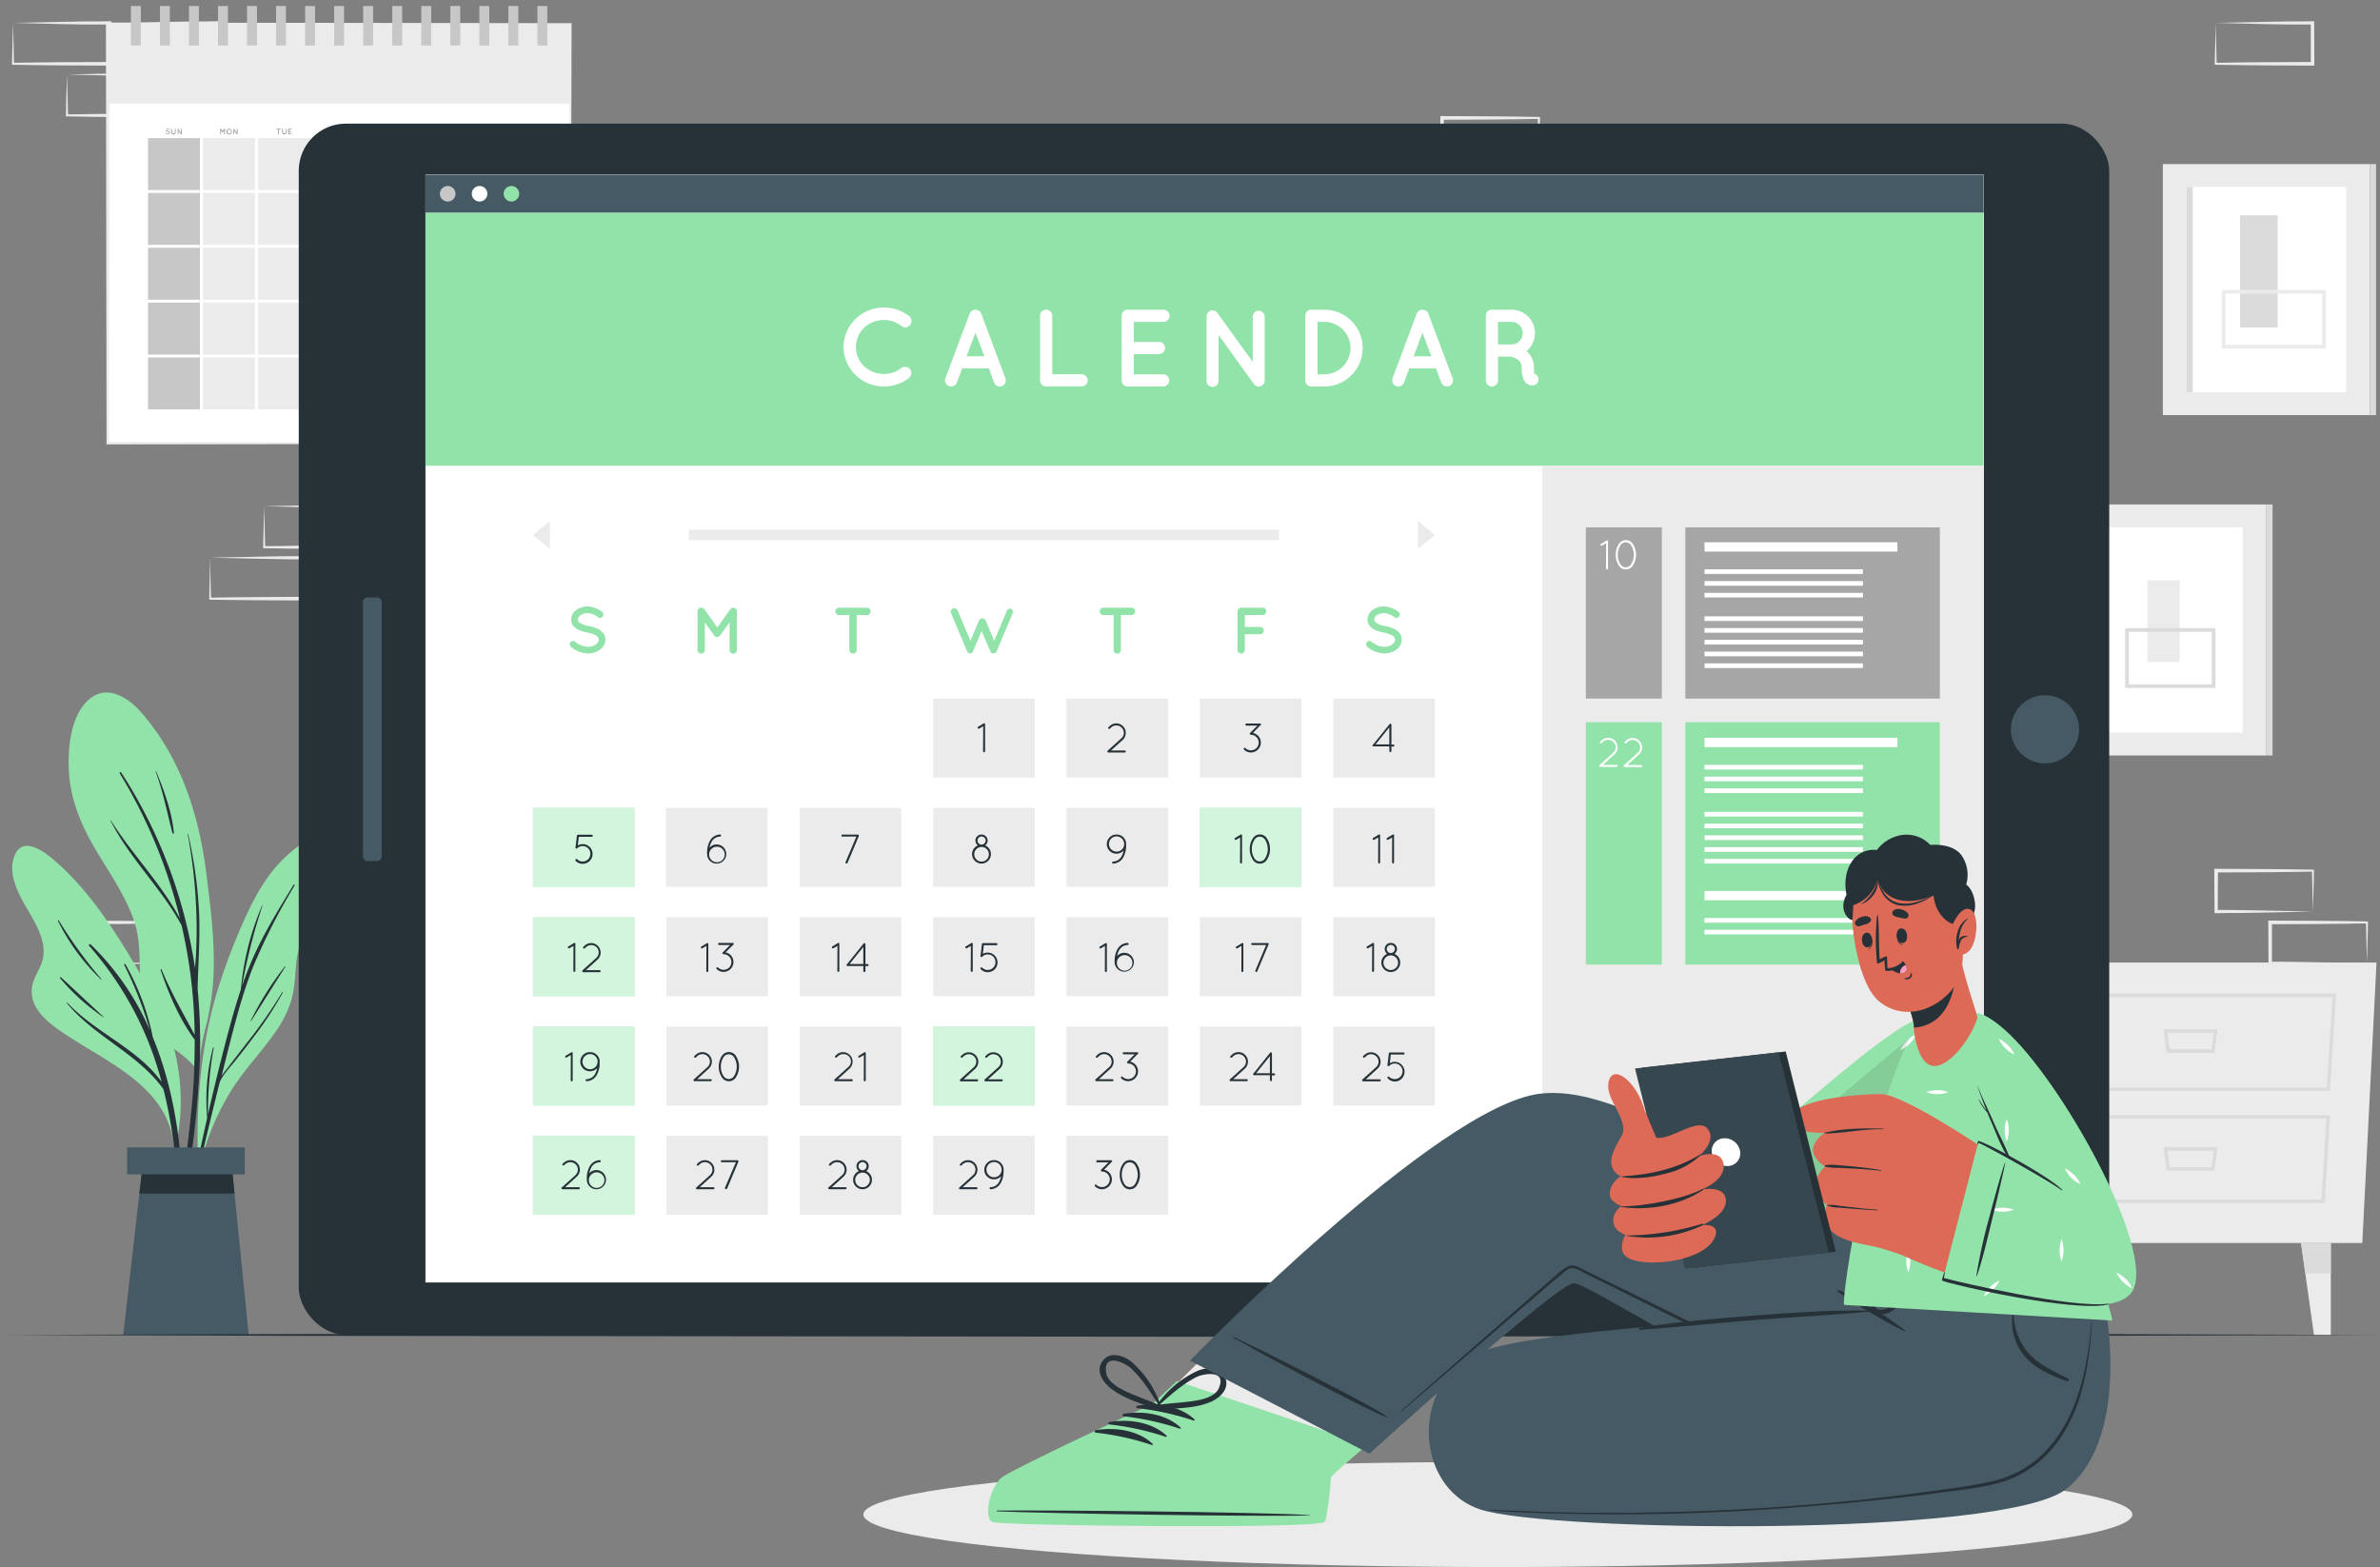 <svg xmlns="http://www.w3.org/2000/svg" viewBox="0 0 650.86 428.53"><rect x="0" y="0" width="650.86" height="428.53" fill="#808080" stroke="none"/><g id="freepik--background-complete--inject-86"><path d="M67.91,60.93,81,60.65l6.66-.11c2.23,0,4.47,0,6.7-.06h.44v.45l.06,11.19v.5h-.5l-13.24-.06c-4.41,0-8.83-.12-13.24-.17h-.28v-.27c0-1.9.08-3.79.13-5.66Zm0,0,.14,5.65c0,1.87.11,3.71.13,5.54l-.27-.27c4.41-.06,8.83-.16,13.24-.17l13.24-.06-.5.5,0-11.19.45.44c-2.18,0-4.36,0-6.55,0l-6.58-.11Z" transform="translate(-49.57 -40.56)" style="fill:#ebebeb"></path><path d="M82.68,46.82l13.13-.28,6.66-.11c2.22,0,4.46,0,6.69-.06h.44v.45l0,11.19v.5h-.5l-13.24-.06c-4.41,0-8.83-.12-13.24-.17H82.4V58c0-1.9.08-3.79.13-5.65Zm0,0,.14,5.65c.05,1.87.11,3.71.13,5.54l-.27-.27c4.41-.06,8.83-.16,13.24-.17l13.24-.06-.5.5.06-11.19.44.44c-2.18,0-4.36,0-6.54,0L96,47.1Z" transform="translate(-49.57 -40.56)" style="fill:#ebebeb"></path><path d="M107,193.07l13.13-.27,6.66-.12c2.23,0,4.46,0,6.69-.05H134v.44l.05,11.19v.51h-.51l-13.24-.06c-4.41,0-8.82-.11-13.24-.16h-.27v-.27c0-1.89.09-3.78.13-5.65Zm0,0,.15,5.66c0,1.86.11,3.7.13,5.53L107,204c4.42-.05,8.83-.16,13.24-.16l13.24-.07-.5.5.06-11.19.44.45c-2.18,0-4.35,0-6.54-.05l-6.58-.12Z" transform="translate(-49.57 -40.56)" style="fill:#ebebeb"></path><path d="M121.82,179l13.12-.27,6.66-.12c2.23,0,4.46,0,6.7,0h.44V179l.06,11.19v.51h-.5l-13.24-.06c-4.42,0-8.83-.11-13.24-.16h-.28v-.27c0-1.89.09-3.78.13-5.65Zm0,0,.14,5.66c0,1.86.11,3.7.13,5.53l-.27-.27c4.41,0,8.82-.16,13.24-.16l13.24-.07-.5.5,0-11.19.45.45c-2.19,0-4.36,0-6.55,0l-6.58-.12Z" transform="translate(-49.57 -40.56)" style="fill:#ebebeb"></path><path d="M53.14,46.82l13.12-.28,6.66-.11c2.23,0,4.47,0,6.7-.06h.44v.45L80.12,58v.5h-.5l-13.24-.06c-4.42,0-8.83-.12-13.24-.17h-.28V58c0-1.9.09-3.79.13-5.65Zm0,0,.14,5.65c0,1.87.11,3.71.13,5.54l-.27-.27c4.41-.06,8.82-.16,13.24-.17l13.24-.06-.5.5,0-11.19.45.44c-2.18,0-4.36,0-6.55,0l-6.58-.11Z" transform="translate(-49.57 -40.56)" style="fill:#ebebeb"></path><path d="M470.39,84l-13.13.28-6.66.11c-2.23,0-4.46,0-6.69.06h-.45V84l0-11.19v-.5h.51l13.24.06c4.41,0,8.82.12,13.24.17h.27v.27c0,1.9-.09,3.79-.13,5.65Zm0,0-.15-5.65c0-1.87-.11-3.71-.13-5.54l.28.27c-4.42.06-8.83.16-13.24.17l-13.24.06.49-.5,0,11.19-.44-.44c2.18,0,4.35,0,6.54,0l6.58.11Z" transform="translate(-49.57 -40.56)" style="fill:#ebebeb"></path><path d="M682.09,289.84l-13.12.28-6.66.11c-2.23,0-4.47,0-6.7.06h-.44v-.45l-.06-11.19v-.5h.5l13.24.07c4.41,0,8.83.11,13.24.16h.28v.27c0,1.9-.08,3.79-.13,5.66Zm0,0-.14-5.65c-.05-1.86-.11-3.71-.13-5.54l.27.27c-4.41.06-8.83.16-13.24.17l-13.24.06.5-.5-.05,11.19-.45-.44c2.18,0,4.36,0,6.55.05l6.58.11Z" transform="translate(-49.57 -40.56)" style="fill:#ebebeb"></path><path d="M696.86,304l-13.12.28-6.66.11c-2.23.05-4.47,0-6.7.06h-.44V304l-.06-11.19v-.5h.5l13.24.07c4.42,0,8.83.11,13.24.16h.28v.27c0,1.9-.09,3.79-.13,5.66Zm0,0-.14-5.65c0-1.87-.11-3.71-.13-5.54l.27.27c-4.41.06-8.82.16-13.24.17l-13.24.06.5-.5,0,11.19-.45-.44c2.18,0,4.36,0,6.55.05l6.58.11Z" transform="translate(-49.57 -40.56)" style="fill:#ebebeb"></path><path d="M94.62,304l-13.13.28-6.66.11c-2.23.05-4.46,0-6.69.06h-.45V304l0-11.19v-.5h.51l13.24.07c4.41,0,8.82.11,13.24.16h.27v.27c0,1.9-.09,3.79-.13,5.66Zm0,0-.15-5.65c0-1.87-.11-3.71-.13-5.54l.28.27c-4.42.06-8.83.16-13.24.17l-13.24.06.49-.5,0,11.19-.44-.44c2.18,0,4.35,0,6.54.05l6.58.11Z" transform="translate(-49.57 -40.56)" style="fill:#ebebeb"></path><path d="M655.5,46.82l13.12-.28,6.66-.11c2.23,0,4.47,0,6.7-.06h.44v.45L682.48,58v.5H682l-13.24-.06c-4.42,0-8.83-.12-13.24-.17h-.28V58c0-1.9.09-3.79.14-5.65Zm0,0,.14,5.65c0,1.87.11,3.71.13,5.54l-.27-.27c4.41-.06,8.82-.16,13.24-.17L682,57.51l-.5.5,0-11.19.45.44c-2.18,0-4.36,0-6.55,0l-6.58-.11Z" transform="translate(-49.57 -40.56)" style="fill:#ebebeb"></path><polygon points="459.13 339.92 646.02 339.92 649.91 263.23 455.24 263.23 459.13 339.92" style="fill:#ebebeb"></polygon><path d="M686.74,338.9H608.6l-1.46-26.62h81.31ZM609.5,338h76.35l1.59-24.74H608.13Z" transform="translate(-49.57 -40.56)" style="fill:#dbdbdb"></path><path d="M685.3,369.53H611.66l-1.19-24H686.8Zm-72.74-.94h71.85l1.38-22.15H611.46Z" transform="translate(-49.57 -40.56)" style="fill:#dbdbdb"></path><path d="M655.19,328.48H642.06l-.82-6.43H656Zm-12.3-1h11.47L655,323H642.31Z" transform="translate(-49.57 -40.56)" style="fill:#dbdbdb"></path><path d="M655.19,360.72H642.06l-.82-6.42H656Zm-12.3-.94h11.47l.59-4.53H642.31Z" transform="translate(-49.57 -40.56)" style="fill:#dbdbdb"></path><path d="M594.83,338.9H516.69l-1.46-26.62h81.31ZM517.59,338H594l1.58-24.74H516.22Z" transform="translate(-49.57 -40.56)" style="fill:#dbdbdb"></path><path d="M593.39,369.53H519.75l-1.19-24h76.33Zm-72.74-.94H592.5l1.39-22.15H519.55Z" transform="translate(-49.57 -40.56)" style="fill:#dbdbdb"></path><path d="M563.29,328.48H550.16l-.83-6.43h14.78Zm-12.31-1h11.48L563,323H550.4Z" transform="translate(-49.57 -40.56)" style="fill:#dbdbdb"></path><path d="M563.29,360.72H550.16l-.83-6.42h14.78ZM551,359.78h11.48l.58-4.53H550.4Z" transform="translate(-49.57 -40.56)" style="fill:#dbdbdb"></path><polygon points="475.89 339.92 474.71 348.27 472.35 365.06 467.74 365.06 467.74 339.92 475.89 339.92" style="fill:#ebebeb"></polygon><polygon points="475.89 339.92 474.71 348.27 467.74 348.27 467.74 339.92 475.89 339.92" style="fill:#dbdbdb"></polygon><polygon points="629.26 339.92 630.44 348.27 632.8 365.06 637.41 365.06 637.41 339.92 629.26 339.92" style="fill:#ebebeb"></polygon><polygon points="629.26 339.92 630.44 348.27 637.41 348.27 637.41 339.92 629.26 339.92" style="fill:#dbdbdb"></polygon><path d="M205.57,161.75H79V47.24H205.58v72.67C205.58,130.17,205.57,161.75,205.57,161.75Z" transform="translate(-49.57 -40.56)" style="fill:#fff"></path><path d="M205.57,161.75,142.4,162,79,162.09H78.7v-.34L78.54,47.24v-.5H79l126.54.16h.34v.34l-.13,57.25Zm0,0-.32-114.51.33.33L79,47.73l.5-.49-.17,114.51-.33-.33,63.17.11Z" transform="translate(-49.57 -40.56)" style="fill:#ebebeb"></path><rect x="29.47" y="6.67" width="126.53" height="21.69" style="fill:#ebebeb"></rect><rect x="35.8" y="1.64" width="2.71" height="10.8" style="fill:#c7c7c7"></rect><rect x="43.74" y="1.64" width="2.71" height="10.8" style="fill:#c7c7c7"></rect><rect x="51.68" y="1.64" width="2.71" height="10.8" style="fill:#c7c7c7"></rect><rect x="59.62" y="1.64" width="2.71" height="10.8" style="fill:#c7c7c7"></rect><rect x="67.56" y="1.64" width="2.71" height="10.8" style="fill:#c7c7c7"></rect><rect x="75.5" y="1.64" width="2.71" height="10.8" style="fill:#c7c7c7"></rect><rect x="83.44" y="1.64" width="2.71" height="10.8" style="fill:#c7c7c7"></rect><rect x="91.38" y="1.64" width="2.71" height="10.8" style="fill:#c7c7c7"></rect><rect x="99.32" y="1.64" width="2.71" height="10.8" style="fill:#c7c7c7"></rect><rect x="107.27" y="1.64" width="2.71" height="10.8" style="fill:#c7c7c7"></rect><rect x="115.21" y="1.64" width="2.71" height="10.8" style="fill:#c7c7c7"></rect><rect x="123.15" y="1.64" width="2.71" height="10.8" style="fill:#c7c7c7"></rect><rect x="131.09" y="1.64" width="2.71" height="10.8" style="fill:#c7c7c7"></rect><rect x="139.03" y="1.64" width="2.71" height="10.8" style="fill:#c7c7c7"></rect><rect x="146.97" y="1.64" width="2.71" height="10.8" style="fill:#c7c7c7"></rect><rect x="40.48" y="37.77" width="14.2" height="14.2" style="fill:#c7c7c7"></rect><rect x="55.53" y="37.77" width="14.2" height="14.2" style="fill:#ebebeb"></rect><rect x="70.58" y="37.77" width="14.2" height="14.2" style="fill:#ebebeb"></rect><rect x="85.64" y="37.77" width="14.2" height="14.2" style="fill:#ebebeb"></rect><rect x="100.69" y="37.77" width="14.2" height="14.2" style="fill:#ebebeb"></rect><rect x="115.74" y="37.77" width="14.2" height="14.2" style="fill:#ebebeb"></rect><rect x="130.8" y="37.77" width="14.2" height="14.2" style="fill:#ebebeb"></rect><rect x="40.48" y="52.76" width="14.2" height="14.2" style="fill:#c7c7c7"></rect><rect x="55.53" y="52.76" width="14.2" height="14.2" style="fill:#ebebeb"></rect><rect x="70.58" y="52.76" width="14.2" height="14.2" style="fill:#ebebeb"></rect><rect x="85.64" y="52.76" width="14.2" height="14.2" style="fill:#ebebeb"></rect><rect x="100.69" y="52.76" width="14.2" height="14.2" style="fill:#ebebeb"></rect><rect x="115.74" y="52.76" width="14.2" height="14.2" style="fill:#ebebeb"></rect><rect x="130.8" y="52.76" width="14.2" height="14.2" style="fill:#ebebeb"></rect><rect x="40.48" y="67.76" width="14.2" height="14.2" style="fill:#c7c7c7"></rect><rect x="55.53" y="67.76" width="14.2" height="14.2" style="fill:#ebebeb"></rect><rect x="70.58" y="67.76" width="14.2" height="14.2" style="fill:#ebebeb"></rect><rect x="85.64" y="67.76" width="14.2" height="14.2" style="fill:#ebebeb"></rect><rect x="100.69" y="67.76" width="14.2" height="14.2" style="fill:#ebebeb"></rect><rect x="115.74" y="67.76" width="14.2" height="14.2" style="fill:#ebebeb"></rect><rect x="130.8" y="67.76" width="14.2" height="14.2" style="fill:#ebebeb"></rect><rect x="40.48" y="82.76" width="14.2" height="14.2" style="fill:#c7c7c7"></rect><rect x="55.53" y="82.76" width="14.2" height="14.2" style="fill:#ebebeb"></rect><rect x="70.58" y="82.76" width="14.2" height="14.2" style="fill:#ebebeb"></rect><rect x="85.64" y="82.76" width="14.2" height="14.2" style="fill:#ebebeb"></rect><rect x="100.69" y="82.76" width="14.2" height="14.2" style="fill:#ebebeb"></rect><rect x="115.74" y="82.76" width="14.2" height="14.2" style="fill:#ebebeb"></rect><rect x="130.8" y="82.76" width="14.2" height="14.2" style="fill:#ebebeb"></rect><rect x="40.48" y="97.76" width="14.2" height="14.2" style="fill:#c7c7c7"></rect><rect x="55.53" y="97.76" width="14.2" height="14.2" style="fill:#ebebeb"></rect><rect x="70.58" y="97.76" width="14.2" height="14.2" style="fill:#ebebeb"></rect><rect x="85.64" y="97.76" width="14.2" height="14.2" style="fill:#ebebeb"></rect><rect x="100.69" y="97.76" width="14.2" height="14.2" style="fill:#ebebeb"></rect><rect x="115.74" y="97.76" width="14.2" height="14.2" style="fill:#ebebeb"></rect><rect x="130.8" y="97.76" width="14.2" height="14.2" style="fill:#ebebeb"></rect><path d="M94.85,76.93a.11.11,0,0,1,.16,0,.76.76,0,0,0,.43.18.49.49,0,0,0,.28-.09.21.21,0,0,0,.09-.16.25.25,0,0,0,0-.07.14.14,0,0,0-.07-.06.79.79,0,0,0-.3-.11h0a1.11,1.11,0,0,1-.29-.08.52.52,0,0,1-.21-.18.35.35,0,0,1,0-.18.41.41,0,0,1,.18-.32.62.62,0,0,1,.38-.12.84.84,0,0,1,.49.18.11.11,0,0,1,0,.15.12.12,0,0,1-.16,0,.6.6,0,0,0-.36-.14.43.43,0,0,0-.24.07c-.06,0-.09.09-.09.14a.08.08,0,0,0,0,.06.17.17,0,0,0,.06.06.64.64,0,0,0,.27.1h0a1.18,1.18,0,0,1,.3.09.54.54,0,0,1,.23.19.37.37,0,0,1,.05.18.43.43,0,0,1-.19.35.69.69,0,0,1-.41.12,1,1,0,0,1-.57-.22A.12.12,0,0,1,94.85,76.93Z" transform="translate(-49.57 -40.56)" style="fill:#a6a6a6"></path><path d="M97,77.32a.64.64,0,0,1-.64-.64v-.79a.13.13,0,0,1,.12-.13.13.13,0,0,1,.13.13v.79a.4.4,0,0,0,.79,0v-.79a.12.12,0,1,1,.24,0v.79A.64.64,0,0,1,97,77.32Z" transform="translate(-49.57 -40.56)" style="fill:#a6a6a6"></path><path d="M98.39,77.19a.12.12,0,0,1-.12.13.13.13,0,0,1-.12-.13V75.91h0a.16.16,0,0,1,0-.1.13.13,0,0,1,.17,0l.72,1v-.91a.12.12,0,0,1,.12-.12.12.12,0,0,1,.12.12v1.28a.13.13,0,0,1-.12.13.14.14,0,0,1-.1,0h0l-.71-1Z" transform="translate(-49.57 -40.56)" style="fill:#a6a6a6"></path><path d="M111.12,75.89v1.3a.13.13,0,0,1-.13.13.12.12,0,0,1-.12-.13v-.93l-.32.44a.11.11,0,0,1-.1.06h0a.14.14,0,0,1-.11-.06l-.31-.44v.93a.13.13,0,0,1-.13.13.13.13,0,0,1-.12-.13v-1.3a.13.13,0,0,1,.12-.13h0a.12.12,0,0,1,.1,0l.44.62.44-.62a.12.12,0,0,1,.1,0h0A.14.14,0,0,1,111.12,75.89Z" transform="translate(-49.57 -40.56)" style="fill:#a6a6a6"></path><path d="M112.78,76a.83.83,0,0,1,.22.56.85.85,0,0,1-.22.56.75.75,0,0,1-.53.24.78.78,0,0,1-.55-.24.8.8,0,0,1-.22-.56.79.79,0,0,1,.22-.56.74.74,0,0,1,.55-.24A.71.71,0,0,1,112.78,76Zm0,.56a.59.59,0,0,0-.15-.39.5.5,0,0,0-.35-.16.47.47,0,0,0-.36.16.54.54,0,0,0-.15.39.5.5,0,0,0,.15.38.47.47,0,0,0,.36.16.5.5,0,0,0,.35-.16A.55.55,0,0,0,112.75,76.52Z" transform="translate(-49.57 -40.56)" style="fill:#a6a6a6"></path><path d="M113.62,77.19a.12.12,0,1,1-.24,0V75.91h0a.16.16,0,0,1,.05-.1.13.13,0,0,1,.17,0l.71,1v-.91a.12.12,0,0,1,.12-.12.12.12,0,0,1,.13.12v1.28a.13.13,0,0,1-.13.13.12.12,0,0,1-.09,0h0l-.71-1Z" transform="translate(-49.57 -40.56)" style="fill:#a6a6a6"></path><path d="M126.22,76h-.36v1.18a.12.12,0,1,1-.24,0V76h-.35a.12.12,0,0,1-.12-.12.12.12,0,0,1,.12-.13h1a.13.13,0,0,1,.12.13A.13.13,0,0,1,126.22,76Z" transform="translate(-49.57 -40.56)" style="fill:#a6a6a6"></path><path d="M127.35,77.32a.65.65,0,0,1-.65-.64v-.79a.13.13,0,0,1,.13-.13.13.13,0,0,1,.12.13v.79a.4.4,0,0,0,.79,0v-.79a.13.13,0,0,1,.12-.13.13.13,0,0,1,.13.13v.79A.64.64,0,0,1,127.35,77.32Z" transform="translate(-49.57 -40.56)" style="fill:#a6a6a6"></path><path d="M128.39,77.19v-1.3a.13.13,0,0,1,.13-.13h.72a.12.12,0,0,1,.12.13.12.12,0,0,1-.12.12h-.6v.41h.52a.12.12,0,0,1,0,.24h-.52v.41h.6a.12.12,0,0,1,.12.12.12.12,0,0,1-.12.13h-.72A.13.13,0,0,1,128.39,77.19Z" transform="translate(-49.57 -40.56)" style="fill:#a6a6a6"></path><path d="M141.93,76l-.54,1.29a0,0,0,0,1,0,0h0s0,0,0,0h0l0,0h-.1l0,0h0v0h0v0l-.29-.69-.3.69v0h0v0h0l0,0h-.09a0,0,0,0,1,0,0h0a0,0,0,0,1,0,0h0v0h0a0,0,0,0,0,0,0L139.82,76a.12.12,0,0,1,.06-.16.12.12,0,0,1,.16.06l.43,1,.29-.68a.12.12,0,0,1,.12-.07.12.12,0,0,1,.11.07l.29.68.43-1a.12.12,0,0,1,.16-.06A.12.12,0,0,1,141.93,76Z" transform="translate(-49.57 -40.56)" style="fill:#a6a6a6"></path><path d="M142.29,77.19v-1.3a.12.12,0,0,1,.12-.13h.72a.13.13,0,0,1,.13.13.13.13,0,0,1-.13.12h-.6v.41h.52a.12.12,0,0,1,0,.24h-.52v.41h.6a.13.13,0,0,1,.13.12.13.13,0,0,1-.13.13h-.72A.12.12,0,0,1,142.29,77.19Z" transform="translate(-49.57 -40.56)" style="fill:#a6a6a6"></path><path d="M143.6,77.19v-1.3a.12.12,0,0,1,.12-.13H144a.78.78,0,1,1,0,1.56h-.26A.12.12,0,0,1,143.6,77.19Zm.25-.12H144A.53.53,0,0,0,144,76h-.13Z" transform="translate(-49.57 -40.56)" style="fill:#a6a6a6"></path><path d="M156.14,76h-.35v1.18a.13.13,0,0,1-.13.13.13.13,0,0,1-.12-.13V76h-.35a.12.12,0,0,1-.12-.12.12.12,0,0,1,.12-.13h.95a.13.13,0,0,1,.12.13A.13.13,0,0,1,156.14,76Z" transform="translate(-49.57 -40.56)" style="fill:#a6a6a6"></path><path d="M156.63,77.19v-1.3a.12.12,0,1,1,.24,0v.53h.58v-.53a.12.12,0,1,1,.24,0v1.3a.12.12,0,1,1-.24,0v-.53h-.58v.53a.12.12,0,1,1-.24,0Z" transform="translate(-49.57 -40.56)" style="fill:#a6a6a6"></path><path d="M158.84,77.32a.64.64,0,0,1-.64-.64v-.79a.12.12,0,1,1,.24,0v.79a.4.4,0,0,0,.4.39.39.39,0,0,0,.39-.39v-.79a.13.13,0,0,1,.13-.13.12.12,0,0,1,.12.13v.79A.64.64,0,0,1,158.84,77.32Z" transform="translate(-49.57 -40.56)" style="fill:#a6a6a6"></path><path d="M171,77.19v-1.3a.12.12,0,0,1,.12-.13h.72a.13.13,0,0,1,.13.13.13.13,0,0,1-.13.12h-.6v.41h.52a.12.12,0,1,1,0,.24h-.52v.53a.12.12,0,1,1-.24,0Z" transform="translate(-49.57 -40.56)" style="fill:#a6a6a6"></path><path d="M173.32,77.13a.13.13,0,0,1-.08.16h-.05a.15.15,0,0,1-.09,0,.27.27,0,0,1-.07-.08.57.57,0,0,1-.05-.26.22.22,0,0,0,0-.1s0,0-.07-.06l-.12-.06h-.27v.48a.12.12,0,1,1-.24,0v-1.3a.12.12,0,0,1,.12-.13h.4a.48.48,0,0,1,.47.48.46.46,0,0,1-.17.36l.08.09a.43.43,0,0,1,.07.24.45.45,0,0,0,0,.13A.13.13,0,0,1,173.32,77.13Zm-.32-.89a.22.22,0,0,0-.22-.23h-.28v.46h.28A.23.23,0,0,0,173,76.24Z" transform="translate(-49.57 -40.56)" style="fill:#a6a6a6"></path><path d="M173.69,75.89a.12.12,0,1,1,.24,0v1.3a.12.12,0,1,1-.24,0Z" transform="translate(-49.57 -40.56)" style="fill:#a6a6a6"></path><path d="M185.61,76.93a.11.11,0,0,1,.16,0,.76.76,0,0,0,.42.18.49.49,0,0,0,.28-.09.19.19,0,0,0,.1-.16.25.25,0,0,0,0-.07l-.07-.06a.86.86,0,0,0-.3-.11h0a1.38,1.38,0,0,1-.29-.08.49.49,0,0,1-.2-.18.35.35,0,0,1-.05-.18.38.38,0,0,1,.18-.32.6.6,0,0,1,.38-.12.81.81,0,0,1,.48.18.1.1,0,0,1,0,.15.1.1,0,0,1-.15,0,.65.65,0,0,0-.36-.14.46.46,0,0,0-.25.07.17.17,0,0,0-.08.14s0,0,0,.06a.17.17,0,0,0,.06.06.75.75,0,0,0,.28.1h0a1.26,1.26,0,0,1,.31.09.51.51,0,0,1,.22.19.37.37,0,0,1,0,.18.43.43,0,0,1-.19.35.69.69,0,0,1-.41.12.9.9,0,0,1-.56-.22A.11.11,0,0,1,185.61,76.93Z" transform="translate(-49.57 -40.56)" style="fill:#a6a6a6"></path><path d="M187.89,77h-.54l-.1.29a.13.13,0,0,1-.12.08h0a.13.13,0,0,1-.08-.16l.49-1.31a.14.14,0,0,1,.24,0l.49,1.31a.13.13,0,0,1-.07.16h0a.13.13,0,0,1-.11-.08Zm-.09-.24-.18-.48-.18.48Z" transform="translate(-49.57 -40.56)" style="fill:#a6a6a6"></path><path d="M189.26,76h-.35v1.18a.13.13,0,0,1-.12.13.13.13,0,0,1-.13-.13V76h-.35a.12.12,0,0,1-.12-.12.12.12,0,0,1,.12-.13h.95a.12.12,0,0,1,.12.13A.12.12,0,0,1,189.26,76Z" transform="translate(-49.57 -40.56)" style="fill:#a6a6a6"></path><rect x="591.48" y="44.87" width="56.6" height="68.65" style="fill:#ebebeb"></rect><rect x="597.95" y="51.13" width="43.66" height="56.12" style="fill:#fff"></rect><rect x="597.95" y="51.13" width="1.7" height="56.12" style="fill:#dbdbdb"></rect><rect x="648.08" y="44.87" width="1.7" height="68.65" style="fill:#dbdbdb"></rect><rect x="612.58" y="58.87" width="10.3" height="30.67" style="fill:#dbdbdb"></rect><path d="M685.62,135.85H657.16v-16h28.46Zm-27.46-1h26.46v-14H658.16Z" transform="translate(-49.57 -40.56)" style="fill:#ebebeb"></path><rect x="563.19" y="137.95" width="56.6" height="68.65" style="fill:#ebebeb"></rect><rect x="569.65" y="144.22" width="43.66" height="56.12" style="fill:#fff"></rect><rect x="569.65" y="144.22" width="1.7" height="56.12" style="fill:#dbdbdb"></rect><rect x="619.78" y="137.95" width="1.7" height="68.65" style="fill:#dbdbdb"></rect><rect x="587.26" y="158.72" width="8.82" height="22.3" style="fill:#ebebeb"></rect><path d="M655.43,228.71H630.74V212.34h24.69Zm-23.69-1h22.69V213.34H631.74Z" transform="translate(-49.57 -40.56)" style="fill:#dbdbdb"></path></g><g id="freepik--Shadow--inject-86"><ellipse cx="409.62" cy="414.17" rx="173.52" ry="14.37" style="fill:#ebebeb"></ellipse></g><g id="freepik--Plant--inject-86"><path d="M106.08,320.49A68.06,68.06,0,0,0,103.87,333c.12.21.09,1,0,.77,0,.68-1.07.56-1.07-.12,0-.44,0-.88,0-1.31-2.43-3-6-4.94-8.83-7.57a16.51,16.51,0,0,1-4.84-7.7c-2.37-8.18-.15-16.84-3-25-2.46-7-6.88-13.14-10.61-19.51-3.94-6.74-6.85-13.81-7.14-21.7-.23-6,.49-14.1,5.09-18.62,4.88-4.81,10.93-1.21,14.66,3.08C99,247.7,104,263.41,106,279.47c1.11,8.88,2.27,17.83,2,26.8A73.29,73.29,0,0,1,106.08,320.49Z" transform="translate(-49.57 -40.56)" style="fill:#92E3A9"></path><path d="M103.92,336.22a152.3,152.3,0,0,0-.3-25.18.15.15,0,0,0,0-.09c.14-6.81.68-13.58.41-20.4a121.37,121.37,0,0,0-3-21.88c0-.08-.15-.06-.13,0a142.54,142.54,0,0,1,2.36,21.4q.21,5.78-.09,11.54c-.06,1.25-.18,2.51-.26,3.77v0A134.81,134.81,0,0,0,82.71,251.8c-.15-.22-.54,0-.4.24a139.65,139.65,0,0,1,16.48,39.73c-5.2-9.64-13.07-17.58-18.91-26.85,0-.05-.11,0-.08.06C85,275.3,93.7,283.43,99.22,293.6q1.44,6.22,2.32,12.54a139.08,139.08,0,0,1,1.26,17.41c-3.17-5.92-6.46-11.6-9.06-17.87-.07-.16-.31-.05-.25.12,2.21,6.51,5.17,13.53,9.33,19.08q0,6.18-.35,12.37c-.64,11-2.52,21.83-3.39,32.79a.25.25,0,0,0,.5.06A250.72,250.72,0,0,0,103.92,336.22Z" transform="translate(-49.57 -40.56)" style="fill:#263238"></path><path d="M92.25,251.45a.07.07,0,1,0-.12.05c2,5.55,3.14,11.18,4.59,16.87a.21.21,0,0,0,.41-.07C96.54,262.53,94.48,256.77,92.25,251.45Z" transform="translate(-49.57 -40.56)" style="fill:#263238"></path><path d="M143.23,274.72a82.14,82.14,0,0,1-4.62,9.48c-3.61,6.57-7.38,12.58-8.06,20.23-.31,3.41-.42,6.84-1.46,10.13a30.28,30.28,0,0,1-4,7.93c-3.92,5.71-8.81,10.63-12.44,16.55A69.49,69.49,0,0,0,104.34,359c-.09.38-.7.28-.61-.11a.24.24,0,0,0,0-.08.15.15,0,0,1,0-.08c-.58-16.4.73-32.92,5.73-48.62a167.92,167.92,0,0,1,7.94-20.22c2.68-5.7,6-11.17,10.72-15.43,3-2.75,9.67-7.95,14-5.2C144.21,270.58,144.05,272.67,143.23,274.72Z" transform="translate(-49.57 -40.56)" style="fill:#92E3A9"></path><path d="M126.76,311.88a134.42,134.42,0,0,1-9.53,13.69c-1.59,2.07-3.2,4.13-4.78,6.2-.75,1-1.59,2-2.27,3,.43-1.72.85-3.45,1.29-5.17,2.11-8.28,4.15-16.64,7.3-24.6a166,166,0,0,1,11.38-22.31c.11-.19-.2-.33-.31-.15-3.46,5.7-7,11.39-9.89,17.39a93,93,0,0,0-4.2,10.32,159.89,159.89,0,0,1,5.59-22c0-.07-.07-.12-.1-.05a75.62,75.62,0,0,0-5.8,22.93s0,0,0,0c-.71,2.13-1.36,4.28-2,6.44-2.58,9.17-4.85,18.44-7,27.74a99.62,99.62,0,0,1,1.58-18.23c0-.14-.18-.17-.21,0a57.57,57.57,0,0,0-1.59,19.21q-1.19,5.31-2.32,10.62c-1.61,7.56-3.59,15.25-4.53,22.92a.15.15,0,0,0,.3.05c1.12-4.13,1.8-8.42,2.72-12.61s1.88-8.39,2.85-12.58q2.15-9.15,4.44-18.26c1-2.23,3-4.2,4.45-6.07,1.61-2,3.22-4.1,4.79-6.19A91.71,91.71,0,0,0,126.9,312,.08.08,0,1,0,126.76,311.88Z" transform="translate(-49.57 -40.56)" style="fill:#263238"></path><path d="M127.46,304.87a85,85,0,0,0-9.33,14.81c0,.07.08.14.12.07,3.13-4.91,6.22-9.87,9.35-14.79C127.65,304.88,127.52,304.79,127.46,304.87Z" transform="translate(-49.57 -40.56)" style="fill:#263238"></path><path d="M57.67,290.26c2.13,3.66,4.55,8.05,3.64,12.44-.58,2.78-2.61,5-3,7.88-.82,6.26,5.42,10.4,9.93,13.36C79.52,331.32,95,337.91,97,353c.08.53,1,.4.94-.12a.3.3,0,0,0,0-.1s0,0,0-.09a57.85,57.85,0,0,0-.21-23c-1.68-7.77-5.07-14.76-9.08-21.59-6.77-11.55-13.94-23.39-24.19-32.24-2.83-2.45-8.64-6.85-10.9-1.32C51.4,279.86,55.07,285.8,57.67,290.26Z" transform="translate(-49.57 -40.56)" style="fill:#92E3A9"></path><path d="M68,314.76c7.46,8.08,19.32,12.61,25.75,21.66a90.76,90.76,0,0,0-19.79-37.18.29.29,0,0,1,.41-.41,73.33,73.33,0,0,1,16.17,23.42,104.84,104.84,0,0,0-7-17.81.19.19,0,0,1,.33-.19,67.83,67.83,0,0,1,7.5,20c8.47,20.49,9.25,44.52,7.48,66.12,0,.31-.5.32-.49,0,.49-17,.21-34.34-3.87-51-.08-.35-.18-.69-.26-1-7-9.74-18.81-14.26-26.4-23.51C67.78,314.8,67.9,314.67,68,314.76Z" transform="translate(-49.57 -40.56)" style="fill:#263238"></path><path d="M66.25,307.82c3.92,3.6,7.77,7.27,11.7,10.86,0,0,0,.11-.06.08A57.36,57.36,0,0,1,66,308.05.17.17,0,0,1,66.25,307.82Z" transform="translate(-49.57 -40.56)" style="fill:#263238"></path><path d="M65.63,292.25a123.47,123.47,0,0,0,11.72,16.12.07.07,0,0,1-.1.1,56.63,56.63,0,0,1-11.83-16.1A.12.12,0,0,1,65.63,292.25Z" transform="translate(-49.57 -40.56)" style="fill:#263238"></path><polygon points="33.7 365.06 68.01 365.06 63.39 318.89 38.98 318.89 33.7 365.06" style="fill:#455a64"></polygon><polygon points="38.12 326.4 64.14 326.4 63.39 318.89 38.98 318.89 38.12 326.4" style="fill:#263238"></polygon><rect x="84.34" y="354.34" width="32.17" height="7.37" transform="translate(151.28 675.49) rotate(180)" style="fill:#455a64"></rect></g><g id="freepik--Floor--inject-86"><polygon points="0.24 365.06 81.53 364.82 162.83 364.73 325.43 364.56 488.02 364.73 569.32 364.82 650.62 365.06 569.32 365.31 488.02 365.39 325.43 365.56 162.83 365.39 81.53 365.31 0.24 365.06" style="fill:#263238"></polygon></g><g id="freepik--Device--inject-86"><rect x="81.7" y="33.81" width="495.11" height="331.25" rx="12.89" style="fill:#263238"></rect><line x1="146.87" y1="48.17" x2="146.87" y2="47.4" style="fill:none"></line><rect x="116.36" y="47.79" width="426.11" height="302.91" style="fill:#fff"></rect><rect x="99.24" y="163.39" width="5.15" height="72.09" rx="1.25" style="fill:#455a64"></rect><circle cx="608.78" cy="240" r="9.32" transform="translate(185.25 736.43) rotate(-76.66)" style="fill:#455a64"></circle><rect x="116.36" y="47.79" width="426.11" height="302.91" style="fill:#fff"></rect><rect x="116.36" y="47.79" width="426.11" height="10.41" style="fill:#455a64"></rect><path d="M174.14,93.55A2.13,2.13,0,1,1,172,91.42,2.13,2.13,0,0,1,174.14,93.55Z" transform="translate(-49.57 -40.56)" style="fill:#c7c7c7"></path><circle cx="131.15" cy="52.99" r="2.13" style="fill:#fff"></circle><circle cx="139.86" cy="52.99" r="2.13" style="fill:#92E3A9"></circle><rect x="145.75" y="220.93" width="27.78" height="21.59" style="fill:#92E3A9"></rect><rect x="145.75" y="220.93" width="27.78" height="21.59" style="fill:#fff;opacity:0.6"></rect><rect x="182.11" y="220.93" width="27.78" height="21.59" style="fill:#ebebeb"></rect><rect x="218.71" y="220.93" width="27.78" height="21.59" style="fill:#ebebeb"></rect><rect x="255.19" y="220.93" width="27.78" height="21.59" style="fill:#ebebeb"></rect><rect x="291.67" y="220.93" width="27.78" height="21.59" style="fill:#ebebeb"></rect><rect x="328.14" y="220.93" width="27.78" height="21.59" style="fill:#92E3A9"></rect><rect x="328.14" y="220.93" width="27.78" height="21.59" style="fill:#fff;opacity:0.6"></rect><rect x="364.62" y="220.93" width="27.78" height="21.59" style="fill:#ebebeb"></rect><rect x="145.75" y="250.83" width="27.78" height="21.59" style="fill:#92E3A9"></rect><rect x="145.75" y="250.83" width="27.78" height="21.59" style="fill:#fff;opacity:0.6"></rect><rect x="182.23" y="250.83" width="27.78" height="21.59" style="fill:#ebebeb"></rect><rect x="218.71" y="250.83" width="27.78" height="21.59" style="fill:#ebebeb"></rect><rect x="255.19" y="250.83" width="27.78" height="21.59" style="fill:#ebebeb"></rect><rect x="291.67" y="250.83" width="27.78" height="21.59" style="fill:#ebebeb"></rect><rect x="328.14" y="250.83" width="27.78" height="21.59" style="fill:#ebebeb"></rect><rect x="364.62" y="250.83" width="27.78" height="21.59" style="fill:#ebebeb"></rect><rect x="255.19" y="191.04" width="27.78" height="21.59" style="fill:#ebebeb"></rect><rect x="291.67" y="191.04" width="27.78" height="21.59" style="fill:#ebebeb"></rect><rect x="328.14" y="191.04" width="27.78" height="21.59" style="fill:#ebebeb"></rect><rect x="364.62" y="191.04" width="27.78" height="21.59" style="fill:#ebebeb"></rect><rect x="145.75" y="280.73" width="27.78" height="21.59" style="fill:#92E3A9"></rect><rect x="145.75" y="280.73" width="27.78" height="21.59" style="fill:#fff;opacity:0.6"></rect><rect x="182.23" y="280.73" width="27.78" height="21.59" style="fill:#ebebeb"></rect><rect x="218.71" y="280.73" width="27.78" height="21.59" style="fill:#ebebeb"></rect><rect x="255.19" y="280.73" width="27.78" height="21.59" style="fill:#92E3A9"></rect><rect x="255.19" y="280.73" width="27.78" height="21.59" style="fill:#fff;opacity:0.6"></rect><rect x="291.67" y="280.73" width="27.78" height="21.59" style="fill:#ebebeb"></rect><rect x="328.14" y="280.73" width="27.78" height="21.59" style="fill:#ebebeb"></rect><rect x="364.62" y="280.73" width="27.78" height="21.59" style="fill:#ebebeb"></rect><rect x="145.75" y="310.62" width="27.78" height="21.59" style="fill:#92E3A9"></rect><rect x="145.75" y="310.62" width="27.78" height="21.59" style="fill:#fff;opacity:0.6"></rect><rect x="182.23" y="310.62" width="27.78" height="21.59" style="fill:#ebebeb"></rect><rect x="218.71" y="310.62" width="27.78" height="21.59" style="fill:#ebebeb"></rect><rect x="255.19" y="310.62" width="27.78" height="21.59" style="fill:#ebebeb"></rect><rect x="291.67" y="310.62" width="27.78" height="21.59" style="fill:#ebebeb"></rect><path d="M205.56,216.18a.92.92,0,0,1,1.3-.12,5.93,5.93,0,0,0,3.43,1.38,3.84,3.84,0,0,0,2.24-.67,1.62,1.62,0,0,0,.77-1.29,1,1,0,0,0-.17-.57,1.57,1.57,0,0,0-.53-.54,7.26,7.26,0,0,0-2.46-.84h0a9.62,9.62,0,0,1-2.31-.7,3.76,3.76,0,0,1-1.67-1.4,2.72,2.72,0,0,1-.41-1.46,3.32,3.32,0,0,1,1.43-2.62,5.3,5.3,0,0,1,3.1-.95,7.06,7.06,0,0,1,3.91,1.43.93.93,0,0,1,.25,1.27.91.91,0,0,1-1.28.27,5.17,5.17,0,0,0-2.88-1.14,3.43,3.43,0,0,0-2,.61,1.42,1.42,0,0,0-.68,1.13.89.89,0,0,0,.13.5,1.77,1.77,0,0,0,.48.46,6.25,6.25,0,0,0,2.24.79h0a10.69,10.69,0,0,1,2.47.75,4.23,4.23,0,0,1,1.79,1.49,2.9,2.9,0,0,1,.43,1.52,3.45,3.45,0,0,1-1.54,2.78,5.56,5.56,0,0,1-3.31,1,7.71,7.71,0,0,1-4.59-1.79A.94.94,0,0,1,205.56,216.18Z" transform="translate(-49.57 -40.56)" style="fill:#92E3A9"></path><path d="M251.09,207.74v10.57a1,1,0,0,1-1,1,1,1,0,0,1-1-1v-7.54l-2.58,3.58a1,1,0,0,1-.81.42h0a1,1,0,0,1-.82-.42l-2.56-3.58v7.54a1,1,0,0,1-2,0V207.74a1,1,0,0,1,1-1h.06a1,1,0,0,1,.79.41l3.56,5,3.57-5a1,1,0,0,1,.8-.41h0A1,1,0,0,1,251.09,207.74Z" transform="translate(-49.57 -40.56)" style="fill:#92E3A9"></path><path d="M286.69,208.75h-2.85v9.56a1,1,0,0,1-1,1,1,1,0,0,1-1-1v-9.56H279a1,1,0,0,1-1-1,1,1,0,0,1,1-1h7.65a1,1,0,0,1,1,1A1,1,0,0,1,286.69,208.75Z" transform="translate(-49.57 -40.56)" style="fill:#92E3A9"></path><path d="M326.52,208.24l-4.39,10.45a.61.61,0,0,1-.09.16l0,0a.87.87,0,0,1-.09.11s0,0,0,.05l-.12.09h0c-.06,0-.09.09-.16.11h0a0,0,0,0,0,0,0l-.14,0h0a.5.5,0,0,1-.18,0,.44.44,0,0,1-.16,0H321l-.13,0,0,0a.36.36,0,0,1-.17-.11h0c-.06,0-.09-.07-.13-.09a.09.09,0,0,1,0-.05s-.06-.07-.08-.11,0,0,0,0a.29.29,0,0,1-.07-.16L318,213.14l-2.35,5.55a1.26,1.26,0,0,1-.07.16,0,0,0,0,0,0,0,1.14,1.14,0,0,1-.11.11s0,0,0,.05a.48.48,0,0,0-.11.09h0a1.1,1.1,0,0,1-.14.11h0a0,0,0,0,0,0,0,.26.26,0,0,0-.14,0h-.05a.47.47,0,0,1-.16,0,.52.52,0,0,1-.18,0h-.06l-.12,0s0,0,0,0a.57.57,0,0,1-.16-.11h0s-.07-.07-.12-.09l0-.05-.09-.11v0s0-.11-.09-.16l-4.41-10.45a1,1,0,0,1,.54-1.27,1,1,0,0,1,1.27.52l3.52,8.3,2.31-5.5a1,1,0,0,1,.93-.61,1,1,0,0,1,.93.61l2.31,5.5,3.5-8.3A1,1,0,0,1,326,207,1,1,0,0,1,326.52,208.24Z" transform="translate(-49.57 -40.56)" style="fill:#92E3A9"></path><path d="M359,208.75H356.1v9.56a1,1,0,0,1-1,1,1,1,0,0,1-1-1v-9.56H351.3a1,1,0,0,1-1-1,1,1,0,0,1,1-1H359a1,1,0,0,1,1,1A1,1,0,0,1,359,208.75Z" transform="translate(-49.57 -40.56)" style="fill:#92E3A9"></path><path d="M388,218.31V207.74a1,1,0,0,1,1-1h5.86a1,1,0,0,1,0,2H390V212h4.18a1,1,0,0,1,0,2H390v4.3a1,1,0,0,1-1,1A1,1,0,0,1,388,218.31Z" transform="translate(-49.57 -40.56)" style="fill:#92E3A9"></path><path d="M423.34,216.18a.93.93,0,0,1,1.31-.12,5.9,5.9,0,0,0,3.42,1.38,3.84,3.84,0,0,0,2.24-.67,1.6,1.6,0,0,0,.77-1.29,1.08,1.08,0,0,0-.16-.57,1.72,1.72,0,0,0-.54-.54,7.26,7.26,0,0,0-2.46-.84h0a9.76,9.76,0,0,1-2.31-.7,3.87,3.87,0,0,1-1.67-1.4,2.72,2.72,0,0,1-.41-1.46,3.32,3.32,0,0,1,1.43-2.62,5.3,5.3,0,0,1,3.1-.95,7.06,7.06,0,0,1,3.91,1.43.92.92,0,0,1,.25,1.27.9.9,0,0,1-1.27.27,5.2,5.2,0,0,0-2.89-1.14,3.45,3.45,0,0,0-2,.61,1.42,1.42,0,0,0-.68,1.13.89.89,0,0,0,.13.5,1.77,1.77,0,0,0,.48.46,6.32,6.32,0,0,0,2.24.79h0a10.54,10.54,0,0,1,2.47.75,4.17,4.17,0,0,1,1.79,1.49,2.9,2.9,0,0,1,.43,1.52,3.45,3.45,0,0,1-1.54,2.78,5.56,5.56,0,0,1-3.31,1,7.71,7.71,0,0,1-4.59-1.79A1,1,0,0,1,423.34,216.18Z" transform="translate(-49.57 -40.56)" style="fill:#92E3A9"></path><path d="M207,275.94a.28.28,0,0,1,0-.4.3.3,0,0,1,.41,0,2.12,2.12,0,0,0,3,0,2.15,2.15,0,0,0,0-3,2.16,2.16,0,0,0-3,0,.27.27,0,0,1-.39,0,.15.15,0,0,1-.07-.09h0s0,0,0,0a.22.22,0,0,1,0-.09.43.43,0,0,0,0-.05l.38-3.21a.33.33,0,0,1,.3-.27h3.7a.29.29,0,1,1,0,.57h-3.46l-.29,2.36a2.69,2.69,0,0,1,1.36-.36,2.68,2.68,0,0,1,2.68,2.69,2.65,2.65,0,0,1-.79,1.91,2.7,2.7,0,0,1-3.82,0Z" transform="translate(-49.57 -40.56)" style="fill:#263238"></path><path d="M243.7,270.51a3.2,3.2,0,0,1,2.78-1.73.27.27,0,0,1,.28.26.3.3,0,0,1-.27.3,2.69,2.69,0,0,0-2.32,1.44,5.47,5.47,0,0,0-.57,1.59,2.62,2.62,0,1,1-.66,1.82,4.43,4.43,0,0,1,0-.52A6.49,6.49,0,0,1,243.7,270.51Zm-.2,3.64a.59.59,0,0,0,0,.14.17.17,0,0,1,0,.08,2.13,2.13,0,1,0,0-.27Z" transform="translate(-49.57 -40.56)" style="fill:#263238"></path><path d="M280.8,276.34l2.95-7H279.9a.28.28,0,0,1,0-.55h4.21a.26.26,0,0,1,.32.19.24.24,0,0,1,0,.09.23.23,0,0,1,0,.14l-3.08,7.33a.3.3,0,0,1-.26.17.17.17,0,0,1-.11,0A.29.29,0,0,1,280.8,276.34Z" transform="translate(-49.57 -40.56)" style="fill:#263238"></path><path d="M318,268.77a1.66,1.66,0,0,1,1.66,1.65,1.7,1.7,0,0,1-.68,1.34,2.58,2.58,0,1,1-2,0,1.69,1.69,0,0,1-.66-1.34A1.65,1.65,0,0,1,318,268.77Zm0,7.41a2,2,0,1,0-2-2A2,2,0,0,0,318,276.18Zm0-4.64a1.13,1.13,0,0,0,1.11-1.12,1.11,1.11,0,0,0-1.11-1.11,1.09,1.09,0,0,0-1.1,1.11A1.11,1.11,0,0,0,318,271.54Z" transform="translate(-49.57 -40.56)" style="fill:#263238"></path><path d="M354.92,268.77a2.61,2.61,0,0,1,2.61,2.32.13.13,0,0,0,0,.05c0,.22,0,.45,0,.69a6.68,6.68,0,0,1-.76,3.17,3.32,3.32,0,0,1-2.79,1.73h0a.27.27,0,0,1-.28-.27.29.29,0,0,1,.27-.29,2.73,2.73,0,0,0,2.32-1.44,5.35,5.35,0,0,0,.57-1.6,2.63,2.63,0,1,1-2-4.36Zm2.08,2.61a2.08,2.08,0,1,0-2.08,2.07A2.06,2.06,0,0,0,357,271.38Z" transform="translate(-49.57 -40.56)" style="fill:#263238"></path><path d="M388.72,269.58l-1.12.65a.24.24,0,0,1-.14,0,.29.29,0,0,1-.24-.14.26.26,0,0,1,.1-.37l1.54-.93a.28.28,0,0,1,.37.1.29.29,0,0,1,0,.2v7.31a.28.28,0,0,1-.28.28.28.28,0,0,1-.27-.28Z" transform="translate(-49.57 -40.56)" style="fill:#263238"></path><path d="M391.35,272.75a5.07,5.07,0,0,1,.76-2.79,2.26,2.26,0,0,1,4,0,5.16,5.16,0,0,1,.77,2.79,5.07,5.07,0,0,1-.77,2.77,2.24,2.24,0,0,1-4,0A5,5,0,0,1,391.35,272.75Zm.56,0a4.49,4.49,0,0,0,.67,2.46,1.68,1.68,0,0,0,3,0,4.75,4.75,0,0,0,0-4.93,1.69,1.69,0,0,0-3,0A4.5,4.5,0,0,0,391.91,272.75Z" transform="translate(-49.57 -40.56)" style="fill:#263238"></path><path d="M426.48,269.58l-1.13.65a.21.21,0,0,1-.13,0,.27.27,0,0,1-.24-.14.26.26,0,0,1,.1-.37l1.53-.93a.29.29,0,0,1,.38.1.35.35,0,0,1,0,.2v7.31a.27.27,0,0,1-.27.28.28.28,0,0,1-.27-.28Z" transform="translate(-49.57 -40.56)" style="fill:#263238"></path><path d="M430.29,269.58l-1.13.65a.21.21,0,0,1-.13,0,.27.27,0,0,1-.24-.14.26.26,0,0,1,.1-.37l1.53-.93a.29.29,0,0,1,.38.1.35.35,0,0,1,0,.2v7.31a.27.27,0,0,1-.27.28.28.28,0,0,1-.27-.28Z" transform="translate(-49.57 -40.56)" style="fill:#263238"></path><path d="M318.45,239.16l-1.12.66a.33.33,0,0,1-.14,0,.28.28,0,0,1-.24-.13.27.27,0,0,1,.1-.38l1.54-.93a.28.28,0,0,1,.37.1.32.32,0,0,1,0,.21V246a.28.28,0,0,1-.27.27.28.28,0,0,1-.28-.27Z" transform="translate(-49.57 -40.56)" style="fill:#263238"></path><path d="M352.51,245.82l3.71-3.35a2.06,2.06,0,0,0,.69-1.53,2.06,2.06,0,0,0-2.05-2,2.09,2.09,0,0,0-1.39.52l-.38.35a.26.26,0,0,1-.39,0,.26.26,0,0,1,0-.38l.39-.37a2.67,2.67,0,0,1,1.76-.67,2.56,2.56,0,0,1,1.91.85,2.52,2.52,0,0,1,.68,1.74,2.63,2.63,0,0,1-.85,1.94l-3.18,2.87h3.76a.28.28,0,0,1,.27.29.28.28,0,0,1-.27.27H352.7a.23.23,0,0,1-.2-.08A.29.29,0,0,1,352.51,245.82Z" transform="translate(-49.57 -40.56)" style="fill:#263238"></path><path d="M394.28,238.85,392.22,241a2.66,2.66,0,0,1,1.36.72,2.69,2.69,0,0,1,.79,1.91,2.62,2.62,0,0,1-.8,1.91,2.68,2.68,0,0,1-1.91.8,2.65,2.65,0,0,1-1.9-.8.27.27,0,0,1,0-.39.27.27,0,0,1,.4,0,2.16,2.16,0,0,0,3,0,2.14,2.14,0,0,0,.63-1.52,2.1,2.1,0,0,0-.63-1.5,2.07,2.07,0,0,0-1.5-.62.27.27,0,0,1-.22-.12h0a.28.28,0,0,1,0-.4l2-2h-3a.28.28,0,0,1-.29-.28.29.29,0,0,1,.29-.29h3.71a.29.29,0,0,1,.29.29.17.17,0,0,1,0,.12A.19.19,0,0,1,394.28,238.85Z" transform="translate(-49.57 -40.56)" style="fill:#263238"></path><path d="M429.51,244.67h-4.34a.25.25,0,0,1-.17,0,.27.27,0,0,1,0-.39l4.61-5.73h0a.25.25,0,0,1,.38,0,.37.37,0,0,1,.09.14.43.43,0,0,0,0,0v5.49h.54a.27.27,0,1,1,0,.54h-.54V246a.28.28,0,0,1-.55,0Zm0-.54v-4.66l-3.76,4.66Z" transform="translate(-49.57 -40.56)" style="fill:#263238"></path><path d="M205.67,329.08l-1.13.66a.29.29,0,0,1-.13.05.27.27,0,0,1-.24-.14.25.25,0,0,1,.1-.37l1.54-.94a.29.29,0,0,1,.37.11.28.28,0,0,1,0,.2V336a.26.26,0,0,1-.27.27.27.27,0,0,1-.27-.27Z" transform="translate(-49.57 -40.56)" style="fill:#263238"></path><path d="M210.93,328.28a2.62,2.62,0,0,1,2.62,2.31l0,.06c0,.22,0,.44,0,.68a6.51,6.51,0,0,1-.76,3.17,3.26,3.26,0,0,1-2.78,1.73h0a.27.27,0,0,1-.29-.26.29.29,0,0,1,.27-.29,2.7,2.7,0,0,0,2.32-1.45,4.8,4.8,0,0,0,.57-1.59,2.59,2.59,0,0,1-2,.88,2.62,2.62,0,1,1,0-5.24Zm2.08,2.61a2.07,2.07,0,1,0-2.08,2.07A2.06,2.06,0,0,0,213,330.89Z" transform="translate(-49.57 -40.56)" style="fill:#263238"></path><path d="M239.31,335.74l3.71-3.35a2,2,0,0,0,.69-1.52,2.06,2.06,0,0,0-.54-1.37,2.06,2.06,0,0,0-2.9-.14l-.38.35a.28.28,0,1,1-.38-.4l.39-.36a2.64,2.64,0,0,1,1.76-.67,2.61,2.61,0,0,1,2.59,2.59,2.61,2.61,0,0,1-.85,1.93l-3.18,2.88H244a.28.28,0,0,1,0,.55H239.5a.23.23,0,0,1-.2-.08A.29.29,0,0,1,239.31,335.74Z" transform="translate(-49.57 -40.56)" style="fill:#263238"></path><path d="M246.14,332.25a5.15,5.15,0,0,1,.76-2.78,2.26,2.26,0,0,1,4,0,5.34,5.34,0,0,1,0,5.56,2.25,2.25,0,0,1-4,0A5.1,5.1,0,0,1,246.14,332.25Zm.56,0a4.5,4.5,0,0,0,.67,2.47,1.69,1.69,0,0,0,3,0,4.81,4.81,0,0,0,0-4.93,1.69,1.69,0,0,0-3,0A4.49,4.49,0,0,0,246.7,332.25Z" transform="translate(-49.57 -40.56)" style="fill:#263238"></path><path d="M277.8,335.74l3.72-3.35a2,2,0,0,0-1.37-3.56,2,2,0,0,0-1.38.53l-.39.35a.27.27,0,0,1-.39,0,.26.26,0,0,1,0-.39l.38-.36a2.64,2.64,0,0,1,1.76-.67,2.62,2.62,0,0,1,2.6,2.59,2.62,2.62,0,0,1-.86,1.93l-3.18,2.88h3.76a.28.28,0,1,1,0,.55H278a.23.23,0,0,1-.2-.08A.31.31,0,0,1,277.8,335.74Z" transform="translate(-49.57 -40.56)" style="fill:#263238"></path><path d="M285.82,329.08l-1.13.66a.29.29,0,0,1-.13.05.27.27,0,0,1-.24-.14.25.25,0,0,1,.1-.37l1.53-.94a.3.3,0,0,1,.38.11.28.28,0,0,1,0,.2V336a.26.26,0,0,1-.27.27.27.27,0,0,1-.27-.27Z" transform="translate(-49.57 -40.56)" style="fill:#263238"></path><path d="M312.17,335.74l3.72-3.35a2,2,0,0,0-2.75-3l-.39.35a.26.26,0,0,1-.38,0,.26.26,0,0,1,0-.39l.39-.36a2.6,2.6,0,0,1,1.76-.67,2.61,2.61,0,0,1,2.59,2.59,2.64,2.64,0,0,1-.85,1.93l-3.19,2.88h3.77a.28.28,0,0,1,0,.55h-4.48a.26.26,0,0,1-.21-.08A.31.31,0,0,1,312.17,335.74Z" transform="translate(-49.57 -40.56)" style="fill:#263238"></path><path d="M318.88,335.74l3.72-3.35a2,2,0,0,0-2.75-3l-.39.35a.26.26,0,0,1-.38,0,.26.26,0,0,1,0-.39l.39-.36a2.62,2.62,0,0,1,1.76-.67,2.61,2.61,0,0,1,2.59,2.59,2.64,2.64,0,0,1-.85,1.93l-3.19,2.88h3.77a.28.28,0,0,1,0,.55h-4.48a.26.26,0,0,1-.21-.08A.31.31,0,0,1,318.88,335.74Z" transform="translate(-49.57 -40.56)" style="fill:#263238"></path><path d="M349.17,335.74l3.72-3.35a2.07,2.07,0,0,0,.68-1.52,2.05,2.05,0,0,0-3.43-1.51l-.39.35a.28.28,0,1,1-.38-.4l.39-.36a2.64,2.64,0,0,1,1.76-.67,2.61,2.61,0,0,1,2.59,2.59,2.61,2.61,0,0,1-.85,1.93l-3.18,2.88h3.76a.28.28,0,0,1,0,.55h-4.48a.23.23,0,0,1-.2-.08A.31.31,0,0,1,349.17,335.74Z" transform="translate(-49.57 -40.56)" style="fill:#263238"></path><path d="M360.7,328.78l-2.06,2.11a2.69,2.69,0,0,1,1.35,4.55,2.7,2.7,0,0,1-1.91.79,2.64,2.64,0,0,1-1.89-.79.27.27,0,0,1,0-.4.27.27,0,0,1,.39,0,2.14,2.14,0,0,0,1.5.61,2.16,2.16,0,0,0,1.52-.61,2.13,2.13,0,0,0,.62-1.51,2.07,2.07,0,0,0-.62-1.5,2.1,2.1,0,0,0-1.5-.63.3.3,0,0,1-.23-.11h0a.28.28,0,0,1,0-.41l2-2h-3a.28.28,0,1,1,0-.56h3.72a.28.28,0,0,1,.28.28.24.24,0,0,1,0,.12Z" transform="translate(-49.57 -40.56)" style="fill:#263238"></path><path d="M385.91,335.74l3.72-3.35a2.07,2.07,0,0,0,.68-1.52,2.05,2.05,0,0,0-3.43-1.51l-.39.35a.28.28,0,1,1-.38-.4l.39-.36a2.64,2.64,0,0,1,1.76-.67,2.61,2.61,0,0,1,2.59,2.59,2.61,2.61,0,0,1-.85,1.93l-3.18,2.88h3.76a.28.28,0,0,1,0,.55H386.1a.23.23,0,0,1-.2-.08A.31.31,0,0,1,385.91,335.74Z" transform="translate(-49.57 -40.56)" style="fill:#263238"></path><path d="M396.85,334.6h-4.34a.25.25,0,0,1-.17-.06.26.26,0,0,1,0-.39l4.6-5.73h0a.26.26,0,0,1,.38,0,.28.28,0,0,1,.09.13.2.2,0,0,0,0,.05v5.49h.54a.28.28,0,1,1,0,.55h-.54V336a.28.28,0,0,1-.55,0Zm0-.55v-4.66l-3.77,4.66Z" transform="translate(-49.57 -40.56)" style="fill:#263238"></path><path d="M422.18,335.74l3.72-3.35a2,2,0,0,0-2.75-3l-.39.35a.26.26,0,0,1-.38,0,.26.26,0,0,1,0-.39l.38-.36a2.64,2.64,0,0,1,1.77-.67,2.61,2.61,0,0,1,2.59,2.59,2.62,2.62,0,0,1-.86,1.93l-3.18,2.88h3.76a.28.28,0,1,1,0,.55h-4.47a.26.26,0,0,1-.21-.08A.31.31,0,0,1,422.18,335.74Z" transform="translate(-49.57 -40.56)" style="fill:#263238"></path><path d="M429.08,335.45a.27.27,0,0,1,0-.4.28.28,0,0,1,.4,0,2.14,2.14,0,0,0,1.5.61,2.13,2.13,0,1,0-1.5-3.62.27.27,0,0,1-.39,0A.15.15,0,0,1,429,332h0a.08.08,0,0,1,0,0,.25.25,0,0,1,0-.09.35.35,0,0,0,0-.06l.38-3.2a.26.26,0,0,1,.12-.21.26.26,0,0,1,.18-.06h3.71a.28.28,0,0,1,.28.28.27.27,0,0,1-.28.28h-3.47l-.29,2.37a2.7,2.7,0,0,1,1.36-.37,2.7,2.7,0,0,1,2.68,2.7,2.65,2.65,0,0,1-.79,1.91,2.75,2.75,0,0,1-1.91.78A2.68,2.68,0,0,1,429.08,335.45Z" transform="translate(-49.57 -40.56)" style="fill:#263238"></path><path d="M203.2,365.29l3.72-3.35a2.09,2.09,0,0,0,.68-1.53,2,2,0,0,0-.53-1.36,2.05,2.05,0,0,0-1.51-.67,2.09,2.09,0,0,0-1.39.52l-.39.35a.27.27,0,0,1-.37-.39l.38-.37a2.69,2.69,0,0,1,1.77-.67,2.54,2.54,0,0,1,1.91.85,2.57,2.57,0,0,1,.68,1.74,2.64,2.64,0,0,1-.86,1.94l-3.18,2.87h3.76a.28.28,0,0,1,0,.56H203.4a.28.28,0,0,1-.2-.49Z" transform="translate(-49.57 -40.56)" style="fill:#263238"></path><path d="M210.8,359.56a3.24,3.24,0,0,1,2.78-1.73.28.28,0,0,1,.29.26.3.3,0,0,1-.27.3,2.68,2.68,0,0,0-2.32,1.44,5,5,0,0,0-.57,1.59,2.62,2.62,0,1,1-.66,1.82,4.43,4.43,0,0,1,0-.52A6.48,6.48,0,0,1,210.8,359.56Zm-.19,3.64a.77.77,0,0,0,0,.15.22.22,0,0,1,0,.08,2.13,2.13,0,1,0,0-.28Z" transform="translate(-49.57 -40.56)" style="fill:#263238"></path><path d="M240,365.29l3.72-3.35a2.09,2.09,0,0,0,.68-1.53,2,2,0,0,0-.54-1.36,2,2,0,0,0-1.51-.67,2,2,0,0,0-1.38.52l-.39.35a.26.26,0,0,1-.39,0,.26.26,0,0,1,0-.38l.39-.37a2.69,2.69,0,0,1,1.76-.67,2.61,2.61,0,0,1,2.59,2.59,2.63,2.63,0,0,1-.85,1.94l-3.18,2.87h3.76a.28.28,0,0,1,0,.56h-4.48a.26.26,0,0,1-.2-.08A.31.31,0,0,1,240,365.29Z" transform="translate(-49.57 -40.56)" style="fill:#263238"></path><path d="M247.82,365.39l3-7h-3.85a.27.27,0,0,1,0-.54h4.21a.33.33,0,0,1,.17,0,.28.28,0,0,1,.15.17.24.24,0,0,1,0,.09.26.26,0,0,1,0,.15l-3.08,7.32a.3.3,0,0,1-.25.17.18.18,0,0,1-.12,0A.31.31,0,0,1,247.82,365.39Z" transform="translate(-49.57 -40.56)" style="fill:#263238"></path><path d="M276.14,365.29l3.72-3.35a2.09,2.09,0,0,0,.68-1.53,2,2,0,0,0-.53-1.36,2.05,2.05,0,0,0-1.51-.67,2.09,2.09,0,0,0-1.39.52l-.39.35a.27.27,0,1,1-.37-.39l.38-.37a2.69,2.69,0,0,1,1.77-.67,2.54,2.54,0,0,1,1.91.85,2.57,2.57,0,0,1,.68,1.74,2.66,2.66,0,0,1-.85,1.94l-3.19,2.87h3.77a.28.28,0,0,1,0,.56h-4.48a.28.28,0,0,1-.2-.49Z" transform="translate(-49.57 -40.56)" style="fill:#263238"></path><path d="M285.45,357.82a1.65,1.65,0,0,1,1,3,2.58,2.58,0,1,1-2,0,1.67,1.67,0,0,1-.66-1.34A1.64,1.64,0,0,1,285.45,357.82Zm0,7.41a2,2,0,1,0-2-2A2,2,0,0,0,285.45,365.23Zm0-4.64a1.13,1.13,0,0,0,1.11-1.12,1.11,1.11,0,0,0-2.22,0A1.12,1.12,0,0,0,285.45,360.59Z" transform="translate(-49.57 -40.56)" style="fill:#263238"></path><path d="M311.93,365.29l3.72-3.35a2.05,2.05,0,0,0,.68-1.53,2,2,0,0,0-.53-1.36,2.05,2.05,0,0,0-1.51-.67,2.09,2.09,0,0,0-1.39.52l-.39.35a.25.25,0,0,1-.38,0,.25.25,0,0,1,0-.38l.39-.37a2.67,2.67,0,0,1,1.76-.67,2.53,2.53,0,0,1,1.91.85,2.57,2.57,0,0,1,.68,1.74,2.63,2.63,0,0,1-.85,1.94l-3.19,2.87h3.77a.28.28,0,0,1,0,.56h-4.48a.28.28,0,0,1-.2-.49Z" transform="translate(-49.57 -40.56)" style="fill:#263238"></path><path d="M321.41,357.82a2.61,2.61,0,0,1,2.61,2.32.33.33,0,0,0,0,.06c0,.21,0,.44,0,.68a6.62,6.62,0,0,1-.76,3.17,3.32,3.32,0,0,1-2.79,1.73h0a.27.27,0,0,1-.28-.26.29.29,0,0,1,.27-.3,2.69,2.69,0,0,0,2.32-1.44,5.39,5.39,0,0,0,.57-1.59,2.63,2.63,0,1,1-2-4.37Zm2.08,2.62a2.08,2.08,0,1,0-2.08,2.06A2.06,2.06,0,0,0,323.49,360.44Z" transform="translate(-49.57 -40.56)" style="fill:#263238"></path><path d="M353.55,358.32l-2.06,2.12a2.66,2.66,0,0,1,1.36.72,2.69,2.69,0,0,1,.79,1.91,2.62,2.62,0,0,1-.8,1.91,2.71,2.71,0,0,1-1.91.8,2.65,2.65,0,0,1-1.9-.8.28.28,0,0,1,.4-.4,2.14,2.14,0,0,0,3,0,2.12,2.12,0,0,0,.63-1.51,2.1,2.1,0,0,0-.63-1.5,2.07,2.07,0,0,0-1.5-.62.27.27,0,0,1-.22-.12h0a.3.3,0,0,1,0-.41l2-2h-3a.29.29,0,1,1,0-.57h3.71a.29.29,0,0,1,.29.28.18.18,0,0,1,0,.13A.26.26,0,0,1,353.55,358.32Z" transform="translate(-49.57 -40.56)" style="fill:#263238"></path><path d="M355.79,361.8a5.07,5.07,0,0,1,.76-2.79,2.26,2.26,0,0,1,4,0,5.16,5.16,0,0,1,.77,2.79,5,5,0,0,1-.77,2.77,2.24,2.24,0,0,1-4,0A5,5,0,0,1,355.79,361.8Zm.56,0a4.53,4.53,0,0,0,.67,2.47,1.69,1.69,0,0,0,3,0,4.77,4.77,0,0,0,0-4.94,1.69,1.69,0,0,0-3,0A4.53,4.53,0,0,0,356.35,361.8Z" transform="translate(-49.57 -40.56)" style="fill:#263238"></path><path d="M206.4,299.23l-1.13.66a.28.28,0,0,1-.13,0,.27.27,0,0,1-.24-.14.26.26,0,0,1,.1-.37l1.54-.93a.28.28,0,0,1,.37.1.29.29,0,0,1,0,.2v7.31a.27.27,0,0,1-.27.28.28.28,0,0,1-.27-.28Z" transform="translate(-49.57 -40.56)" style="fill:#263238"></path><path d="M208.9,305.89l3.72-3.36a2.05,2.05,0,0,0,.68-1.52,2,2,0,0,0-2.05-2,2.07,2.07,0,0,0-1.38.52l-.39.35a.27.27,0,0,1-.39,0,.26.26,0,0,1,0-.39l.38-.36a2.69,2.69,0,0,1,1.76-.67,2.62,2.62,0,0,1,2.6,2.59,2.6,2.6,0,0,1-.86,1.93l-3.18,2.88h3.76a.28.28,0,0,1,.28.28.29.29,0,0,1-.28.28h-4.48a.3.3,0,0,1-.2-.08A.31.31,0,0,1,208.9,305.89Z" transform="translate(-49.57 -40.56)" style="fill:#263238"></path><path d="M242.76,299.23l-1.13.66a.27.27,0,0,1-.38-.1.27.27,0,0,1,.11-.37l1.53-.93a.29.29,0,0,1,.38.1.36.36,0,0,1,0,.2v7.31a.27.27,0,0,1-.27.28.28.28,0,0,1-.27-.28Z" transform="translate(-49.57 -40.56)" style="fill:#263238"></path><path d="M250.08,298.92,248,301a2.69,2.69,0,0,1,2.15,2.64,2.64,2.64,0,0,1-.8,1.91,2.71,2.71,0,0,1-1.91.8,2.61,2.61,0,0,1-1.89-.8.27.27,0,0,1,0-.4.27.27,0,0,1,.39,0,2.15,2.15,0,0,0,1.5.62,2.19,2.19,0,0,0,1.52-.62,2.11,2.11,0,0,0,.62-1.51,2.13,2.13,0,0,0-2.13-2.13.27.27,0,0,1-.22-.11h0a.28.28,0,0,1,0-.41l2-2h-3a.29.29,0,0,1-.29-.29.28.28,0,0,1,.29-.28h3.71a.28.28,0,0,1,.29.28.2.2,0,0,1,0,.13A.26.26,0,0,1,250.08,298.92Z" transform="translate(-49.57 -40.56)" style="fill:#263238"></path><path d="M278.59,299.23l-1.13.66a.28.28,0,0,1-.13,0,.27.27,0,0,1-.24-.14.26.26,0,0,1,.1-.37l1.53-.93a.29.29,0,0,1,.38.1.36.36,0,0,1,0,.2v7.31a.27.27,0,0,1-.27.28.28.28,0,0,1-.27-.28Z" transform="translate(-49.57 -40.56)" style="fill:#263238"></path><path d="M285.66,304.74h-4.34a.21.21,0,0,1-.17-.06.25.25,0,0,1,0-.38l4.61-5.73h0a.25.25,0,0,1,.38,0,.45.45,0,0,1,.1.14s0,0,0,0v5.49h.53a.28.28,0,1,1,0,.55h-.53v1.36a.29.29,0,0,1-.29.28.28.28,0,0,1-.27-.28Zm0-.55v-4.66l-3.76,4.66Z" transform="translate(-49.57 -40.56)" style="fill:#263238"></path><path d="M315.08,299.23l-1.12.66a.33.33,0,0,1-.14,0,.29.29,0,0,1-.24-.14.26.26,0,0,1,.11-.37l1.53-.93a.27.27,0,0,1,.37.1.3.3,0,0,1,0,.2v7.31a.27.27,0,0,1-.27.28.29.29,0,0,1-.28-.28Z" transform="translate(-49.57 -40.56)" style="fill:#263238"></path><path d="M317.77,305.59a.27.27,0,0,1,0-.4.3.3,0,0,1,.41,0,2.11,2.11,0,0,0,3,0,2.09,2.09,0,0,0,.62-1.5,2.08,2.08,0,0,0-2.11-2.12,2.09,2.09,0,0,0-1.51.62.27.27,0,0,1-.4,0,.16.16,0,0,1-.07-.09h0a0,0,0,0,1,0,0,.31.31,0,0,1,0-.1.43.43,0,0,0,0-.05l.39-3.21a.22.22,0,0,1,.11-.2.24.24,0,0,1,.18-.07h3.71a.29.29,0,0,1,0,.57h-3.47l-.28,2.36a2.7,2.7,0,0,1,3.25,4.24,2.79,2.79,0,0,1-1.91.79A2.65,2.65,0,0,1,317.77,305.59Z" transform="translate(-49.57 -40.56)" style="fill:#263238"></path><path d="M351.75,299.23l-1.12.66a.27.27,0,0,1-.38-.1.26.26,0,0,1,.11-.37l1.53-.93a.29.29,0,0,1,.38.1.36.36,0,0,1,0,.2v7.31a.27.27,0,0,1-.27.28.29.29,0,0,1-.28-.28Z" transform="translate(-49.57 -40.56)" style="fill:#263238"></path><path d="M355.14,300.16a3.24,3.24,0,0,1,2.79-1.73.27.27,0,0,1,.28.26.3.3,0,0,1-.27.3,2.69,2.69,0,0,0-2.32,1.44,5.47,5.47,0,0,0-.57,1.59,2.63,2.63,0,0,1,4.61,1.73,2.64,2.64,0,0,1-5.27.09,4.43,4.43,0,0,1,0-.52A6.59,6.59,0,0,1,355.14,300.16ZM355,303.8a.59.59,0,0,0,0,.14.17.17,0,0,1,0,.08,2.13,2.13,0,1,0,0-.27Z" transform="translate(-49.57 -40.56)" style="fill:#263238"></path><path d="M389.08,299.23l-1.13.66a.27.27,0,0,1-.38-.1.26.26,0,0,1,.11-.37l1.53-.93a.29.29,0,0,1,.38.1.36.36,0,0,1,0,.2v7.31a.27.27,0,0,1-.27.28.28.28,0,0,1-.27-.28Z" transform="translate(-49.57 -40.56)" style="fill:#263238"></path><path d="M392.86,306l2.95-7H392a.28.28,0,0,1-.27-.27.28.28,0,0,1,.27-.28h4.21a.25.25,0,0,1,.17,0,.31.31,0,0,1,.15.17.24.24,0,0,1,0,.09.23.23,0,0,1-.05.15l-3.08,7.32a.27.27,0,0,1-.25.17.17.17,0,0,1-.11,0A.29.29,0,0,1,392.86,306Z" transform="translate(-49.57 -40.56)" style="fill:#263238"></path><path d="M424.82,299.23l-1.12.66a.37.37,0,0,1-.14,0,.29.29,0,0,1-.24-.14.26.26,0,0,1,.1-.37l1.54-.93a.28.28,0,0,1,.37.1.3.3,0,0,1,0,.2v7.31a.28.28,0,0,1-.28.28.28.28,0,0,1-.27-.28Z" transform="translate(-49.57 -40.56)" style="fill:#263238"></path><path d="M429.91,298.42a1.65,1.65,0,0,1,1,3,2.58,2.58,0,1,1-2,0,1.69,1.69,0,0,1-.66-1.34A1.64,1.64,0,0,1,429.91,298.42Zm0,7.41a2,2,0,1,0-2-2A2,2,0,0,0,429.91,305.83Zm0-4.64a1.13,1.13,0,0,0,1.12-1.12,1.11,1.11,0,0,0-2.22,0A1.12,1.12,0,0,0,429.91,301.19Z" transform="translate(-49.57 -40.56)" style="fill:#263238"></path><rect x="188.39" y="144.85" width="161.38" height="2.88" style="fill:#ebebeb"></rect><polygon points="150.38 150.15 150.38 142.44 145.75 146.29 150.38 150.15" style="fill:#ebebeb"></polygon><polygon points="387.77 142.44 387.77 150.15 392.4 146.29 387.77 142.44" style="fill:#ebebeb"></polygon><rect x="116.36" y="58.19" width="426.02" height="69.17" style="fill:#92E3A9"></rect><rect x="421.79" y="127.36" width="120.58" height="223.34" style="fill:#ebebeb"></rect><path d="M280.23,135.45a11,11,0,0,1,11-10.8,11.22,11.22,0,0,1,6.93,2.34,1.72,1.72,0,0,1-2.1,2.73,7.48,7.48,0,0,0-4.83-1.65,7.94,7.94,0,0,0-5.4,2.16,7.4,7.4,0,0,0-2.19,5.22,7.29,7.29,0,0,0,2.19,5.22,7.94,7.94,0,0,0,5.4,2.16,7.54,7.54,0,0,0,4.83-1.65,1.82,1.82,0,0,1,2.4.33,1.77,1.77,0,0,1-.3,2.4,11.22,11.22,0,0,1-6.93,2.34A11,11,0,0,1,280.23,135.45Z" transform="translate(-49.57 -40.56)" style="fill:#fff"></path><path d="M320,141.3h-7.29l-1.47,3.9a1.68,1.68,0,0,1-1.56,1.05,1.75,1.75,0,0,1-.57-.09,1.7,1.7,0,0,1-1-2.16l6.63-17.66a1.67,1.67,0,0,1,1.59-1.06,1.65,1.65,0,0,1,1.59,1.06L324.51,144a1.7,1.7,0,0,1-1,2.16,1.68,1.68,0,0,1-2.1-1Zm-1.23-3.3-2.43-6.45L313.86,138Z" transform="translate(-49.57 -40.56)" style="fill:#fff"></path><path d="M334,144.6V126.9a1.65,1.65,0,0,1,1.65-1.65,1.67,1.67,0,0,1,1.68,1.65v16h8.13a1.67,1.67,0,0,1,0,3.33h-9.81A1.65,1.65,0,0,1,334,144.6Z" transform="translate(-49.57 -40.56)" style="fill:#fff"></path><path d="M356.31,144.6V126.9a1.63,1.63,0,0,1,1.65-1.65h9.81a1.66,1.66,0,0,1,1.65,1.65,1.69,1.69,0,0,1-1.65,1.68h-8.13v5.49h7a1.67,1.67,0,0,1,0,3.33h-7v5.52h8.13a1.67,1.67,0,0,1,0,3.33h-9.72c-.06,0-.06,0-.06,0l0,0A1.65,1.65,0,0,1,356.31,144.6Z" transform="translate(-49.57 -40.56)" style="fill:#fff"></path><path d="M382.8,144.6a1.64,1.64,0,1,1-3.27,0V127.14a1.62,1.62,0,0,1,.66-1.38,1.65,1.65,0,0,1,2.28.36l9.69,13.41V127.17a1.63,1.63,0,0,1,1.62-1.62,1.66,1.66,0,0,1,1.65,1.62V144.6a1.66,1.66,0,0,1-1.65,1.65,1.63,1.63,0,0,1-1.23-.6.8.8,0,0,1-.15-.18l-9.6-13.32Z" transform="translate(-49.57 -40.56)" style="fill:#fff"></path><path d="M406.53,144.6V126.9a1.63,1.63,0,0,1,1.65-1.65h3.54a10.5,10.5,0,0,1,0,21h-3.54A1.65,1.65,0,0,1,406.53,144.6Zm3.33-1.68h1.86a7.17,7.17,0,0,0,0-14.34h-1.86Z" transform="translate(-49.57 -40.56)" style="fill:#fff"></path><path d="M442.26,141.3H435l-1.47,3.9a1.68,1.68,0,0,1-1.56,1.05,1.75,1.75,0,0,1-.57-.09,1.7,1.7,0,0,1-1-2.16L437,126.34a1.67,1.67,0,0,1,1.59-1.06,1.65,1.65,0,0,1,1.59,1.06L446.82,144a1.7,1.7,0,0,1-1,2.16,1.68,1.68,0,0,1-2.1-1ZM441,138l-2.43-6.45L436.17,138Z" transform="translate(-49.57 -40.56)" style="fill:#fff"></path><path d="M470.22,143.76a1.66,1.66,0,0,1-1.05,2.1,2.64,2.64,0,0,1-.66.09h0a2.18,2.18,0,0,1-1.17-.33,3,3,0,0,1-1-1.05,8.06,8.06,0,0,1-.63-3.6,2.53,2.53,0,0,0-.36-1.29,2.78,2.78,0,0,0-.9-.87,5.71,5.71,0,0,0-1.68-.72h-3.54v6.51a1.67,1.67,0,0,1-1.68,1.65,1.65,1.65,0,0,1-1.65-1.65V126.9a1.63,1.63,0,0,1,1.65-1.65h5.37A6.42,6.42,0,0,1,467,136.62a4.65,4.65,0,0,1,1.05,1.11,5.68,5.68,0,0,1,1,3.24,7.57,7.57,0,0,0,.12,1.77A1.62,1.62,0,0,1,470.22,143.76ZM466,131.7a3.09,3.09,0,0,0-3.09-3.12h-3.69v6.18h3.69A3.08,3.08,0,0,0,466,131.7Z" transform="translate(-49.57 -40.56)" style="fill:#fff"></path><rect x="433.69" y="144.22" width="20.77" height="46.82" style="fill:#a6a6a6"></rect><rect x="460.89" y="144.22" width="69.59" height="46.82" style="fill:#a6a6a6"></rect><path d="M488.8,189.11l-1.13.65a.22.22,0,0,1-.14.05.26.26,0,0,1-.23-.14.26.26,0,0,1,.1-.37l1.53-.93a.29.29,0,0,1,.38.1.35.35,0,0,1,0,.2V196a.27.27,0,0,1-.27.28.28.28,0,0,1-.27-.28Z" transform="translate(-49.57 -40.56)" style="fill:#fff"></path><path d="M491.42,192.28a5.08,5.08,0,0,1,.77-2.79,2.25,2.25,0,0,1,4,0,5.17,5.17,0,0,1,.78,2.79,5.07,5.07,0,0,1-.78,2.77,2.23,2.23,0,0,1-4,0A5,5,0,0,1,491.42,192.28Zm.56,0a4.49,4.49,0,0,0,.67,2.46,1.69,1.69,0,0,0,3.05,0,4.81,4.81,0,0,0,0-4.93,1.7,1.7,0,0,0-3.05,0A4.5,4.5,0,0,0,492,192.28Z" transform="translate(-49.57 -40.56)" style="fill:#fff"></path><rect x="466.13" y="148.29" width="52.76" height="2.55" style="fill:#fff"></rect><rect x="466.13" y="155.69" width="43.33" height="1.27" style="fill:#fff"></rect><rect x="466.13" y="158.91" width="43.33" height="1.27" style="fill:#fff"></rect><rect x="466.13" y="162.12" width="43.33" height="1.27" style="fill:#fff"></rect><rect x="466.13" y="168.55" width="43.33" height="1.27" style="fill:#fff"></rect><rect x="466.13" y="171.76" width="43.33" height="1.27" style="fill:#fff"></rect><rect x="466.13" y="174.98" width="43.33" height="1.27" style="fill:#fff"></rect><rect x="466.13" y="178.19" width="43.33" height="1.27" style="fill:#fff"></rect><rect x="466.13" y="181.41" width="43.33" height="1.27" style="fill:#fff"></rect><rect x="433.69" y="197.52" width="20.77" height="66.25" style="fill:#92E3A9"></rect><rect x="460.89" y="197.52" width="69.59" height="66.25" style="fill:#92E3A9"></rect><path d="M487,249.8l3.71-3.35a2.05,2.05,0,0,0,.68-1.53,2,2,0,0,0-.53-1.36,2,2,0,0,0-1.51-.67,2.09,2.09,0,0,0-1.39.52l-.38.35a.26.26,0,0,1-.39,0,.26.26,0,0,1,0-.38l.39-.37a2.67,2.67,0,0,1,1.76-.67,2.53,2.53,0,0,1,1.91.85,2.59,2.59,0,0,1-.17,3.67l-3.19,2.88h3.77a.28.28,0,0,1,0,.56h-4.48a.3.3,0,0,1-.21-.08A.3.3,0,0,1,487,249.8Z" transform="translate(-49.57 -40.56)" style="fill:#fff"></path><path d="M493.7,249.8l3.71-3.35a2.06,2.06,0,0,0,.69-1.53,2.06,2.06,0,0,0-2.05-2,2.09,2.09,0,0,0-1.39.52l-.38.35a.26.26,0,0,1-.39,0,.26.26,0,0,1,0-.38l.39-.37a2.67,2.67,0,0,1,1.76-.67,2.53,2.53,0,0,1,1.91.85,2.59,2.59,0,0,1-.17,3.67l-3.18,2.88h3.76a.28.28,0,0,1,0,.56h-4.48a.3.3,0,0,1-.21-.08A.3.3,0,0,1,493.7,249.8Z" transform="translate(-49.57 -40.56)" style="fill:#fff"></path><rect x="466.13" y="201.77" width="52.76" height="2.55" style="fill:#fff"></rect><rect x="466.13" y="209.17" width="43.33" height="1.27" style="fill:#fff"></rect><rect x="466.13" y="212.38" width="43.33" height="1.27" style="fill:#fff"></rect><rect x="466.13" y="215.6" width="43.33" height="1.27" style="fill:#fff"></rect><rect x="466.13" y="243.65" width="52.76" height="2.55" style="fill:#fff"></rect><rect x="466.13" y="251.05" width="43.33" height="1.27" style="fill:#fff"></rect><rect x="466.13" y="254.27" width="43.33" height="1.27" style="fill:#fff"></rect><rect x="466.13" y="222.03" width="43.33" height="1.27" style="fill:#fff"></rect><rect x="466.13" y="225.24" width="43.33" height="1.27" style="fill:#fff"></rect><rect x="466.13" y="228.45" width="43.33" height="1.27" style="fill:#fff"></rect><rect x="466.13" y="231.67" width="43.33" height="1.27" style="fill:#fff"></rect><rect x="466.13" y="234.88" width="43.33" height="1.27" style="fill:#fff"></rect></g><g id="freepik--Character--inject-86"><path d="M326.55,455.72c2.74,1,82.28,2.5,85.4.72.34-.2.24-3.71,1.41-12.79.06-.44,1.88-2.12,4.71-4.5,10.64-8.91,35.64-27.71,35.64-27.71L414,377l-38.47,37.81-10,9.83s-32.5,17.55-35.72,19.87S323.81,454.67,326.55,455.72Z" transform="translate(-49.57 -40.56)" style="fill:#dd6a57"></path><path d="M326.55,455.72c2.74,1.06,82.29,2.5,85.4.72.33-.2.24-3.71,1.42-12.79.05-.43,1.87-2.12,4.7-4.5,3.7-3.1,5.46-4.51,11-8.8l-50.47-18.56-3,3-10,9.83s-32.5,17.54-35.71,19.87S323.81,454.67,326.55,455.72Z" transform="translate(-49.57 -40.56)" style="fill:#ebebeb"></path><path d="M321.07,456.82c2.76,1,87.52,1.89,90.57,0,.71-.44,1.37-5.37,1.9-12.11.06-.85,8.65-7.71,9.82-9l-51.93-17.49-6.56,6.17s-38.22,17.78-41.35,20.2S318.3,455.86,321.07,456.82Z" transform="translate(-49.57 -40.56)" style="fill:#92E3A9"></path><path d="M322.24,453.65c13.32-.17,72.38.4,85.56,1.24.11,0,.11.08,0,.08-13.2.46-72.26-.54-85.56-1.1C322,453.86,322,453.66,322.24,453.65Z" transform="translate(-49.57 -40.56)" style="fill:#263238"></path><path d="M360.63,425c5.25-.92,11.65,0,15.61,3.74.15.15-.06.36-.23.31a73.91,73.91,0,0,0-15.37-3.39A.33.33,0,0,1,360.63,425Z" transform="translate(-49.57 -40.56)" style="fill:#263238"></path><path d="M356.82,427.21c5.25-.91,11.65,0,15.61,3.75.15.14-.06.36-.23.3a73.31,73.31,0,0,0-15.36-3.38A.34.34,0,0,1,356.82,427.21Z" transform="translate(-49.57 -40.56)" style="fill:#263238"></path><path d="M353,429.45c5.24-.92,11.64,0,15.6,3.74.16.15-.06.36-.22.31A74.05,74.05,0,0,0,353,430.11.33.33,0,0,1,353,429.45Z" transform="translate(-49.57 -40.56)" style="fill:#263238"></path><path d="M349.21,431.68c5.25-.91,11.64,0,15.6,3.75.16.14-.05.36-.22.3a73.4,73.4,0,0,0-15.37-3.38A.34.34,0,0,1,349.21,431.68Z" transform="translate(-49.57 -40.56)" style="fill:#263238"></path><path d="M353.36,420.24c3.67,2.93,8.48,4.16,12.78,5.81a.65.65,0,0,0,.83-.64c.09,0,.16-.08.13-.19a28,28,0,0,0-7.93-12.1c-2.16-1.86-6-3.18-8.07-.37S351.21,418.53,353.36,420.24ZM352.07,416c-.85-5.76,5.28-2.67,6.82-1.23a30.43,30.43,0,0,1,2.75,3c1.78,2.2,3.23,4.61,4.78,7-2.07-.94-4.19-1.7-6.29-2.56C357.63,421.18,352.55,419.18,352.07,416Z" transform="translate(-49.57 -40.56)" style="fill:#263238"></path><path d="M384.68,417.44c-1.23-3.28-5.26-3.07-7.86-1.88a27.84,27.84,0,0,0-11,9.41.14.14,0,0,0,.06.22.66.66,0,0,0,.62.85c4.6-.39,9.56-.24,13.9-2C383,423,385.84,420.54,384.68,417.44ZM373.38,424c-2.26.25-4.51.38-6.76.71,2.15-1.83,4.2-3.74,6.53-5.36a29.6,29.6,0,0,1,3.48-2.15c1.88-1,8.63-2.22,6.21,3.08C381.5,423.22,376.07,423.72,373.38,424Z" transform="translate(-49.57 -40.56)" style="fill:#263238"></path><path d="M375,412.65l49.07,25.43s51.12-46.27,55.8-46.62S553.32,437.79,588,437.93c35.86.15,37.67-37.42,37.67-37.42l-52.31-12c-37.71-18.59-77-52-102.68-48.85C442.73,343,375,412.65,375,412.65Z" transform="translate(-49.57 -40.56)" style="fill:#455a64"></path><path d="M387,406.18c8.28,4.09,6,2.81,14.2,7,4,2,24.32,12.28,27.76,14.82.08.05,0,.19-.08.16-4.05-1.36-24.12-12-28.11-14.15-8.16-4.34-5.78-3.18-13.89-7.6A.13.13,0,1,1,387,406.18Z" transform="translate(-49.57 -40.56)" style="fill:#263238"></path><path d="M432.75,426.36c9.59-8.46,41-36,42.3-37a17.35,17.35,0,0,1,3.28-2.46,3.46,3.46,0,0,1,3,.25c1.46.68,2.88,1.42,4.32,2.12l8.51,4.16c11,5.36,21.92,10.87,33,16.06,10.65,5,18.26,9.68,29.39,13.52a166.82,166.82,0,0,0,34.13,8.14c1.43.17,2.87.32,4.31.46.1,0,.1.17,0,.16a136.87,136.87,0,0,1-33.59-6.25c-11-3.38-18.5-7.78-29-12.6-10.85-5-21.55-10.34-32.24-15.65-5.65-2.81-11.28-5.64-16.94-8.41-1.29-.63-3.12-2-4.58-1.32a8,8,0,0,0-1.7,1.25l-1.88,1.56c-2.43,2-41,35.21-42.22,36.17C432.79,426.57,432.66,426.44,432.75,426.36Z" transform="translate(-49.57 -40.56)" style="fill:#263238"></path><path d="M625.72,400.51s5.87,33.92-11.09,47.25-141.25,11.73-160.11,5.63-19.44-36.52,1.17-43.57c19.61-6.71,103-10,105.08-10.79.52-.21-7.4-4.95-7.36-5.24l19-5.8Z" transform="translate(-49.57 -40.56)" style="fill:#455a64"></path><path d="M600,399.65c0-.14.25-.09.25,0a16.78,16.78,0,0,0,3.92,10.78c2.89,3.33,7.15,5.2,11,7.15.37.19.09.77-.3.66a34.5,34.5,0,0,1-6.81-2.94,16.46,16.46,0,0,1-5.12-4.26A14.65,14.65,0,0,1,600,399.65Z" transform="translate(-49.57 -40.56)" style="fill:#263238"></path><path d="M562.14,395.45c.86-1.1,1.8-2.15,2.7-3.21,2.12-2.53,4.25-5.07,6.48-7.51.21-.23.62.1.43.35-1.5,2-3.09,3.86-4.65,5.77-.8,1-1.6,2-2.41,2.93a18.55,18.55,0,0,0-2.25,2.85c-.58,1.09.18,2,1.31,2.14a3.9,3.9,0,0,0,2.71-1,35.18,35.18,0,0,0,4.6-4.92c.9-1,1.79-2,2.7-3s2-2.06,3-3.12c.06-.07.18,0,.12.1-.84,1.16-1.61,2.37-2.46,3.52s-1.7,2.3-2.57,3.44-1.67,2.12-2.55,3.16a10.38,10.38,0,0,1-2.59,2.31c-1.61.95-4.41,1.16-5.27-.93A2.91,2.91,0,0,1,562.14,395.45Z" transform="translate(-49.57 -40.56)" style="fill:#263238"></path><path d="M457.1,453.5c6.5.13,13,.5,19.48.64s12.88.18,19.32.11q19.41-.18,38.78-1.5c13-.9,27.11-2.2,40.07-4,6.2-.86,12.48-1.57,18.61-2.89a29.4,29.4,0,0,0,14.68-7.5c8.39-8.14,11.65-20.1,13-31.54.18-1.53.33-3.07.46-4.61a.08.08,0,1,1,.15,0c-.75,11.72-2.58,23.94-9.95,33.37a29.36,29.36,0,0,1-12,9.32c-5.8,2.33-12.24,2.87-18.37,3.7-13,1.77-27.13,3.13-40.21,4.14s-26.37,1.66-39.57,1.86-26.42,0-39.61-.64c-1.61-.08-3.21-.18-4.82-.32C457,453.64,457,453.5,457.1,453.5Z" transform="translate(-49.57 -40.56)" style="fill:#263238"></path><path d="M498,403.63c4.09-.6,8.16-1.18,12.27-1.61s8.31-.8,12.47-1.16c8.22-.69,16.46-1.32,24.7-1.7,4.69-.22,9.37-.25,14.06-.19.15,0,.13.22,0,.23-8.24.75-16.49,1.27-24.74,1.82s-16.47,1.27-24.69,2.05c-4.66.45-9.33.79-14,1.17C497.76,404.27,497.7,403.68,498,403.63Z" transform="translate(-49.57 -40.56)" style="fill:#263238"></path><path d="M552.44,393.38a63.19,63.19,0,0,1,9.46,5.06,76,76,0,0,1,8.76,6.13c.08.06,0,.16-.1.12-3.22-1.48-6.3-3.34-9.36-5.12a88.61,88.61,0,0,1-9-5.76C552,393.66,552.16,393.26,552.44,393.38Z" transform="translate(-49.57 -40.56)" style="fill:#263238"></path><path d="M576.6,336.15C570.41,347,545.74,380.32,538,381.42c-8.08,1.16-37.86-1.39-43.29-7.79-2.66-3.13,1.63-30,5.76-28.48s29.61,7.66,32.87,7.18,29.68-26,39.41-31.56C589.51,311.26,579.94,330.33,576.6,336.15Z" transform="translate(-49.57 -40.56)" style="fill:#dd6a57"></path><path d="M507,346l-6.28,33.26s29.82,6.11,38.62,3.54,33.38-37.52,40.54-51.34.91-17.46-12-8.85-33.5,27.92-35.5,28S507,346,507,346Z" transform="translate(-49.57 -40.56)" style="fill:#92E3A9"></path><path d="M571.05,325.19a8.22,8.22,0,0,0-1.77,2.53,8.87,8.87,0,0,0,4.3-4.3A8.22,8.22,0,0,0,571.05,325.19ZM506.7,375.88a8.3,8.3,0,0,0-3,.53,8.83,8.83,0,0,0,6.08,0A8.37,8.37,0,0,0,506.7,375.88Zm48.74-9.94a8.38,8.38,0,0,0-3.05.53,8.19,8.19,0,0,0,3.05.54h.4l.78-1C556.22,366,555.83,366,555.44,365.94Zm-21.23,8a9,9,0,0,0,0,6.08,8.35,8.35,0,0,0,.54-3A8.14,8.14,0,0,0,534.21,373.91Zm25-32.51a7.9,7.9,0,0,0-.53,3,8.13,8.13,0,0,0,.53,3,8.13,8.13,0,0,0,.53-3A7.9,7.9,0,0,0,559.2,341.4Zm11.85-16.21a8.22,8.22,0,0,0-1.77,2.53,8.87,8.87,0,0,0,4.3-4.3A8.22,8.22,0,0,0,571.05,325.19ZM539,352.6a8.1,8.1,0,0,0-1.77,2.53,8.25,8.25,0,0,0,2.53-1.78,8.1,8.1,0,0,0,1.77-2.53A8.42,8.42,0,0,0,539,352.6Zm-30.11-6.22h0l-.27.25a8.1,8.1,0,0,0-1.77,2.53,8.2,8.2,0,0,0,2.53-1.78c.24-.25.47-.5.69-.77Zm12,16.47a8.1,8.1,0,0,0-2.53-1.77,8.08,8.08,0,0,0,1.78,2.53,8.18,8.18,0,0,0,2.52,1.77A8.22,8.22,0,0,0,520.86,362.85Zm34.58,3.09a8.38,8.38,0,0,0-3.05.53,8.19,8.19,0,0,0,3.05.54h.4l.78-1C556.22,366,555.83,366,555.44,365.94Zm3.76-24.54a7.9,7.9,0,0,0-.53,3,8.13,8.13,0,0,0,.53,3,8.13,8.13,0,0,0,.53-3A7.9,7.9,0,0,0,559.2,341.4Z" transform="translate(-49.57 -40.56)" style="fill:#fff"></path><path d="M512.39,364.15c.51-2.64,2.46-13.18,2.75-15.84a0,0,0,0,0-.08,0c-.77,2.48-3,12.83-3.51,15.47a144.17,144.17,0,0,0-2.6,15.87c0,.09.14.14.17,0C510.55,374.58,511.39,369.34,512.39,364.15Z" transform="translate(-49.57 -40.56)" style="fill:#263238"></path><path d="M579.89,331.46c-7.18,13.83-31.75,48.77-40.55,51.35-6.67,1.95-25.37-1.08-34.07-2.67L579.45,318C583.62,318.31,584.29,323,579.89,331.46Z" transform="translate(-49.57 -40.56)" style="opacity:0.1"></path><path d="M553.89,397.42l73.34,4.26c-.09-1.5-11.57-43.57-19.82-59.58-10.58-20.54-15.27-23.67-18.41-24.72-4-1.34-12.26-1.34-14.69,2.54C561.21,340.86,552.89,396.49,553.89,397.42Z" transform="translate(-49.57 -40.56)" style="fill:#92E3A9"></path><path d="M571.76,324.55c-.39.78-.77,1.58-1.15,2.42a11.74,11.74,0,0,0,1.2-1,8.22,8.22,0,0,0,1.77-2.53A7.15,7.15,0,0,0,571.76,324.55Zm22.08,67.95a8.1,8.1,0,0,0-1.77,2.53,8.22,8.22,0,0,0,2.53-1.77,8.34,8.34,0,0,0,1.77-2.53A8.22,8.22,0,0,0,593.84,392.5Zm-22.08-67.95c-.39.78-.77,1.58-1.15,2.42a11.74,11.74,0,0,0,1.2-1,8.22,8.22,0,0,0,1.77-2.53A7.15,7.15,0,0,0,571.76,324.55Zm43.08,35.83h0a5,5,0,0,0-.57-.28,7.11,7.11,0,0,0,1.1,1.78Zm-16.12-34a11.42,11.42,0,0,0-.9-.8h0a6.93,6.93,0,0,0-1.61-1,8.22,8.22,0,0,0,1.77,2.53,9.14,9.14,0,0,0,1.83,1.42,5.08,5.08,0,0,0,.7.35A8.25,8.25,0,0,0,598.72,326.41ZM578.85,360.7a8.1,8.1,0,0,0-2.53-1.77,8.25,8.25,0,0,0,1.78,2.53,8.1,8.1,0,0,0,2.53,1.77A8.42,8.42,0,0,0,578.85,360.7Zm18.41,10.15a8.14,8.14,0,0,0-3,.54,9,9,0,0,0,6.08,0A8.11,8.11,0,0,0,597.26,370.85Zm-17.89-32.16a8.11,8.11,0,0,0-3,.54,8.3,8.3,0,0,0,3,.53,8.16,8.16,0,0,0,3-.53A8.18,8.18,0,0,0,579.37,338.69Zm-7.94,43.81a8.11,8.11,0,0,0-.54,3,8.38,8.38,0,0,0,.54,3,9,9,0,0,0,0-6.08Zm42-3.05a8.86,8.86,0,0,0,0,6.09,9,9,0,0,0,0-6.09Zm-15-32.8a8.83,8.83,0,0,0,0,6.08,8.37,8.37,0,0,0,.53-3A8.09,8.09,0,0,0,598.35,346.65Z" transform="translate(-49.57 -40.56)" style="fill:#fff"></path><path d="M601.24,326.72c18.53,22.79,38.78,60.63,28.86,67.95-9.05,6.69-40.37-1.8-59.86-10.65-3.72-1.68,13.44-34.4,17.2-32.19a112.14,112.14,0,0,0,12.3,6.34c1.08.36-4.52-7.28-10.25-25.21C583.67,314.74,590.65,313.7,601.24,326.72Z" transform="translate(-49.57 -40.56)" style="fill:#dd6a57"></path><path d="M539.18,346.75c-.23,3.9,9.43,3.64,9.43,3.64a7.22,7.22,0,0,0-3.14,3.76c-.88,2.84,3.18,5.46,3.18,5.46A8.83,8.83,0,0,0,546,364.1c-.57,2.8,3.15,6,3.15,6a7.8,7.8,0,0,0,.13,5.43c2,4.56,9.73,5.06,14.42,6.31a101.77,101.77,0,0,1,15.3,5.79l10.69-34.55S569.74,339.8,564,339.77C559.11,339.74,539.53,340.79,539.18,346.75Z" transform="translate(-49.57 -40.56)" style="fill:#dd6a57"></path><path d="M548.69,350.29c5.17-1.21,10.62-1.18,15.88-1.1.12,0,.12.19,0,.18-5.23-.14-10.63,1.11-15.85,1.17A.13.13,0,0,1,548.69,350.29Z" transform="translate(-49.57 -40.56)" style="fill:#263238"></path><path d="M548.81,359.22a13.71,13.71,0,0,1,3.62,0c1.28.09,2.56.19,3.84.32,2.55.26,5.1.57,7.64,1,.12,0,.12.19,0,.18-2.55-.25-5.1-.46-7.66-.6l-3.84-.19a16.16,16.16,0,0,1-3.61-.31A.18.18,0,0,1,548.81,359.22Z" transform="translate(-49.57 -40.56)" style="fill:#263238"></path><path d="M549.23,370.13a10,10,0,0,1,3.26.17l3.49.4c2.33.26,4.66.51,7,.68a.1.1,0,0,1,0,.19c-2.38-.17-4.75-.3-7.12-.49-1.17-.09-2.33-.18-3.49-.29a9,9,0,0,1-3.14-.54A.07.07,0,0,1,549.23,370.13Z" transform="translate(-49.57 -40.56)" style="fill:#263238"></path><path d="M590.61,352.77,581,390s46.49,14.82,52,3.14-19.84-57.44-35.15-70.93-10.38,6.74-10,8.36c1.78,7.19,10.86,26.17,10.86,26.17Z" transform="translate(-49.57 -40.56)" style="fill:#92E3A9"></path><path d="M598.35,346.65a8.83,8.83,0,0,0,0,6.08,8.37,8.37,0,0,0,.53-3A8.09,8.09,0,0,0,598.35,346.65Zm15,32.8a8.86,8.86,0,0,0,0,6.09,9,9,0,0,0,0-6.09Zm-16.13-8.6a8.14,8.14,0,0,0-3,.54,9,9,0,0,0,6.08,0A8.11,8.11,0,0,0,597.26,370.85Zm1.46-44.44a8.18,8.18,0,0,0-2.52-1.77,8.87,8.87,0,0,0,4.3,4.3A8.25,8.25,0,0,0,598.72,326.41Zm32.21,63.94a8.18,8.18,0,0,0-2.52-1.77,8.87,8.87,0,0,0,4.3,4.3A8.25,8.25,0,0,0,630.93,390.35Zm-14.14-28.48a8.22,8.22,0,0,0-2.53-1.77,8.87,8.87,0,0,0,4.3,4.3A8.22,8.22,0,0,0,616.79,361.87ZM593.84,392.5c-.27.29-.54.58-.79.89l1.11.27c.15-.13.3-.26.44-.4a8.34,8.34,0,0,0,1.77-2.53A8.22,8.22,0,0,0,593.84,392.5Z" transform="translate(-49.57 -40.56)" style="fill:#fff"></path><path d="M591.42,352.84c5.31,2.2,19.13,10,22.09,13.1.08.09,0,.23-.12.16-2.95-2.33-20-11.85-22.72-13a4.07,4.07,0,0,1-.21.41c-.1.13-.17,0-.16-.07s.22-.86.25-.91Z" transform="translate(-49.57 -40.56)" style="fill:#263238"></path><path d="M594.33,374.13c.65-2.6,3.18-13,3.61-15.66,0,0-.06-.07-.07,0-.91,2.43-3.7,12.64-4.36,15.25a145.58,145.58,0,0,0-3.46,15.7c0,.09.13.15.16.05C591.93,384.44,593.05,379.26,594.33,374.13Z" transform="translate(-49.57 -40.56)" style="fill:#263238"></path><path d="M599.13,357c-1.31-3.29-3-6.44-4.4-9.66s-3-6.41-4.31-9.66c0,0-.09,0-.08,0,.81,2.21,1.61,4.42,2.47,6.6-.27-.35-.54-.72-.79-1.08-.47-.67-.89-1.37-1.31-2.07,0,0-.08,0-.07,0a10.92,10.92,0,0,0,1.2,2.2,15.21,15.21,0,0,0,1.18,1.45c.36.89.73,1.77,1.12,2.66,1.44,3.25,2.52,6.46,4.44,9.47C598.65,357.1,599.17,357.12,599.13,357Z" transform="translate(-49.57 -40.56)" style="fill:#263238"></path><path d="M626.12,397.07c-9.6,1.35-39.78-5.64-44.92-7,.09-.55.08-.75.22-1.52,0-.1-.14-.16-.17-.05-.19.73-.76,2.17-.56,2.27,2.45,1.11,36.07,8.78,45.43,6.51C626.26,397.27,626.27,397.05,626.12,397.07Z" transform="translate(-49.57 -40.56)" style="fill:#263238"></path><polygon points="502.04 342.3 462.76 346.73 449.06 291.98 488.34 287.55 502.04 342.3" style="fill:#263238"></polygon><polygon points="500.11 342.52 460.83 346.95 447.13 292.2 486.41 287.77 500.11 342.52" style="fill:#37474f"></polygon><path d="M517.76,356.07a4.27,4.27,0,0,0,4.58,3.35,3.46,3.46,0,0,0,3.06-4.21,4.28,4.28,0,0,0-4.59-3.35A3.46,3.46,0,0,0,517.76,356.07Z" transform="translate(-49.57 -40.56)" style="fill:#fff"></path><path d="M496.85,344c-1.72,4.54-6.52,10.4-6.66,14a4.16,4.16,0,0,0,2.64,4.19s-3.43,2.06-3,5.36c.22,1.7,3.11,2.85,3.11,2.85s-2.67,1.78-2.12,4.69c.43,2.32,3.27,3.13,3.27,3.13s-1.77,2.9-.57,5.12c2.44,4.5,22.63,2.88,25.16-4.81,1.17-3.58-3.74-2.92-3.74-2.92s6.83-2.66,6.61-6.83-6.56-2.92-6.56-2.92,6.6-2.64,5.93-6.94c-.7-4.48-6.82-2.15-6.82-2.15s4.25-3.4,3-6.58c-2.1-5.24-10.06,2.2-14.58,1.51l-3-7.13Z" transform="translate(-49.57 -40.56)" style="fill:#dd6a57"></path><path d="M493.32,350.68c1.26-4.45-4.52-9.35-3.93-13.78.81-6,7.89-.75,10.05,7.68l.53,6.84Z" transform="translate(-49.57 -40.56)" style="fill:#dd6a57"></path><path d="M494.5,378.42a.06.06,0,0,0,0,.11,35.18,35.18,0,0,0,20.7-2.91c.21-.1.13-.47-.12-.4A72,72,0,0,1,494.5,378.42Z" transform="translate(-49.57 -40.56)" style="fill:#263238"></path><path d="M492.83,370.46c-.08,0-.08.13,0,.15,7,1.08,15.72-.16,22.39-4.58.23-.15.29-.52,0-.36C510.57,368.27,499.38,370.5,492.83,370.46Z" transform="translate(-49.57 -40.56)" style="fill:#263238"></path><path d="M514.47,356.31c-6.57,4-13.76,5.48-21.36,5.94-.09,0-.08.15,0,.17,3.78.78,8.59,0,12.28-1a20.26,20.26,0,0,0,9.2-4.92C514.71,356.44,514.61,356.22,514.47,356.31Z" transform="translate(-49.57 -40.56)" style="fill:#263238"></path><path d="M578.45,332.08c4.29.16,10.09-7.49,11.87-13.11.11-.39-1.14-4-2.46-8.35-.8-2.68-1.61-5.67-2.16-8.46-.11-.57-16.65,7.7-16.65,7.7a45.27,45.27,0,0,1,3.8,10.37,5.87,5.87,0,0,1,.1,1.16c0,.06,0,.12,0,.2C573,323.83,574.3,331.92,578.45,332.08Z" transform="translate(-49.57 -40.56)" style="fill:#dd6a57"></path><path d="M584.64,302.44c.11,4.88-.57,16.84-9.86,18.89a10.52,10.52,0,0,1-1.81.26.7.7,0,0,1,0-.2,8.09,8.09,0,0,0-.11-1.16,45.22,45.22,0,0,0-3.8-10.38S581,303.89,584.64,302.44Z" transform="translate(-49.57 -40.56)" style="fill:#263238"></path><path d="M582.08,279.91c3.71,5.47,5.93,23.89,2.84,29.11-4.47,7.57-14.5,11.26-21.6,5.27-6.89-5.82-9.36-29.88-5.66-34.9C563.11,272,576.6,271.84,582.08,279.91Z" transform="translate(-49.57 -40.56)" style="fill:#dd6a57"></path><path d="M568.31,295.86c0-.05.1.05.11.1.07,1.25.35,2.67,1.52,3,0,0,0,.07,0,.07C568.54,298.94,568.18,297.05,568.31,295.86Z" transform="translate(-49.57 -40.56)" style="fill:#263238"></path><path d="M569.31,294.46c2-.33,2.5,3.68.65,4S567.64,294.73,569.31,294.46Z" transform="translate(-49.57 -40.56)" style="fill:#263238"></path><path d="M561.38,296.77s-.09.07-.09.12c.2,1.24.22,2.69-.85,3.24,0,0,0,.08,0,.07C561.8,299.83,561.76,297.91,561.38,296.77Z" transform="translate(-49.57 -40.56)" style="fill:#263238"></path><path d="M560.1,295.62c-2,.1-1.66,4.12.21,4S561.79,295.53,560.1,295.62Z" transform="translate(-49.57 -40.56)" style="fill:#263238"></path><path d="M570.43,291.76a15,15,0,0,1-1.62-.34,2.7,2.7,0,0,1-1.59-.66.89.89,0,0,1,0-1.05,2.12,2.12,0,0,1,2.09-.49,3.11,3.11,0,0,1,2,1.1A.91.91,0,0,1,570.43,291.76Z" transform="translate(-49.57 -40.56)" style="fill:#263238"></path><path d="M558,293.85a15.15,15.15,0,0,0,1.58-.49,2.73,2.73,0,0,0,1.52-.81.86.86,0,0,0-.1-1,2.11,2.11,0,0,0-2.13-.29A3.09,3.09,0,0,0,557,292.5.91.91,0,0,0,558,293.85Z" transform="translate(-49.57 -40.56)" style="fill:#263238"></path><path d="M572.2,306.64c-.14.39-.22.89-.6,1.13a3.4,3.4,0,0,1-1.34.34,0,0,0,0,0,0,.08,1.67,1.67,0,0,0,1.72-.13,1.33,1.33,0,0,0,.37-1.43C572.31,306.56,572.22,306.58,572.2,306.64Z" transform="translate(-49.57 -40.56)" style="fill:#263238"></path><path d="M570.07,303.57a4.32,4.32,0,0,1-2.58,2.24,5.5,5.5,0,0,1-1.51.26h-.58a.31.31,0,0,1-.28-.24h0a.57.57,0,0,1,0-.13h0v-.11c-.14-.95-.23-2.41-.23-2.41-.33.21-2,1.24-2,.74a63.37,63.37,0,0,1,0-13,.12.12,0,0,1,.23,0c.42,4,.14,8,.5,12a7.64,7.64,0,0,1,1.92-.86c.14,0,.12,2.84.22,3.26l0,0a5.89,5.89,0,0,0,4.2-1.91C570,303.39,570.13,303.46,570.07,303.57Z" transform="translate(-49.57 -40.56)" style="fill:#263238"></path><path d="M567,305.84a4.65,4.65,0,0,0,2.21.91,2.2,2.2,0,0,0,1.26-.26c.83-.48.63-1.31.27-2a5.17,5.17,0,0,0-.7-1A6,6,0,0,1,567,305.84Z" transform="translate(-49.57 -40.56)" style="fill:#263238"></path><path d="M569.19,306.75a2.2,2.2,0,0,0,1.26-.26c.83-.48.63-1.31.27-2A2.16,2.16,0,0,0,569.19,306.75Z" transform="translate(-49.57 -40.56)" style="fill:#ff9bbc"></path><path d="M587.26,293.19c-4.5,1.75-8.6-3-8.9-7.75,0,0-11.73,5.42-15.37-4.23a10.1,10.1,0,0,1-6.59,6.88l-.24,4.05c-1.37,0-3.81-3.13-1.61-6.88,0,0-1.3-5,1.4-9a7,7,0,0,1,6.88-3.24,10.6,10.6,0,0,1,6.82-4.11,9,9,0,0,1,7.82,2.72s6.42-.72,8.79,3.26a9.36,9.36,0,0,1,1,7.57s2,1.22,2.41,5.13C589.94,290.09,588.61,292.66,587.26,293.19Z" transform="translate(-49.57 -40.56)" style="fill:#263238"></path><path d="M563,280.26a11.91,11.91,0,0,0,.71,2.41,10,10,0,0,0,1.17,2.18,6.47,6.47,0,0,0,3.92,2.65,10.61,10.61,0,0,0,4.87-.27c.78-.27,1.59-.48,2.37-.8s1.54-.67,2.32-1c-.72.43-1.47.84-2.2,1.26s-1.58.64-2.37,1a10.43,10.43,0,0,1-5.12.41,6.81,6.81,0,0,1-4.17-3A10.17,10.17,0,0,1,563,280.26Z" transform="translate(-49.57 -40.56)" style="fill:#263238"></path><path d="M558.45,287.89a13.57,13.57,0,0,0,3.09-3.15,8,8,0,0,0,1-1.94,9.61,9.61,0,0,0,.45-2.17,5.36,5.36,0,0,1,0,2.29,6,6,0,0,1-.92,2.15,7.31,7.31,0,0,1-1.58,1.7A6.93,6.93,0,0,1,558.45,287.89Z" transform="translate(-49.57 -40.56)" style="fill:#263238"></path><path d="M582.76,295.28s2.33-6.81,5.31-6.14,2.37,9.75-.33,11.75a3.2,3.2,0,0,1-4.59-.47Z" transform="translate(-49.57 -40.56)" style="fill:#dd6a57"></path><path d="M587.83,291.74a0,0,0,0,1,0,.07c-1.87,1.47-2.42,3.76-2.61,6a1.75,1.75,0,0,1,2.4-1.19c.07,0,0,.12,0,.12a2,2,0,0,0-1.89,1.26,9.7,9.7,0,0,0-.52,2c0,.22-.41.22-.4,0v-.05C584,297.23,585,292.84,587.83,291.74Z" transform="translate(-49.57 -40.56)" style="fill:#263238"></path></g></svg>